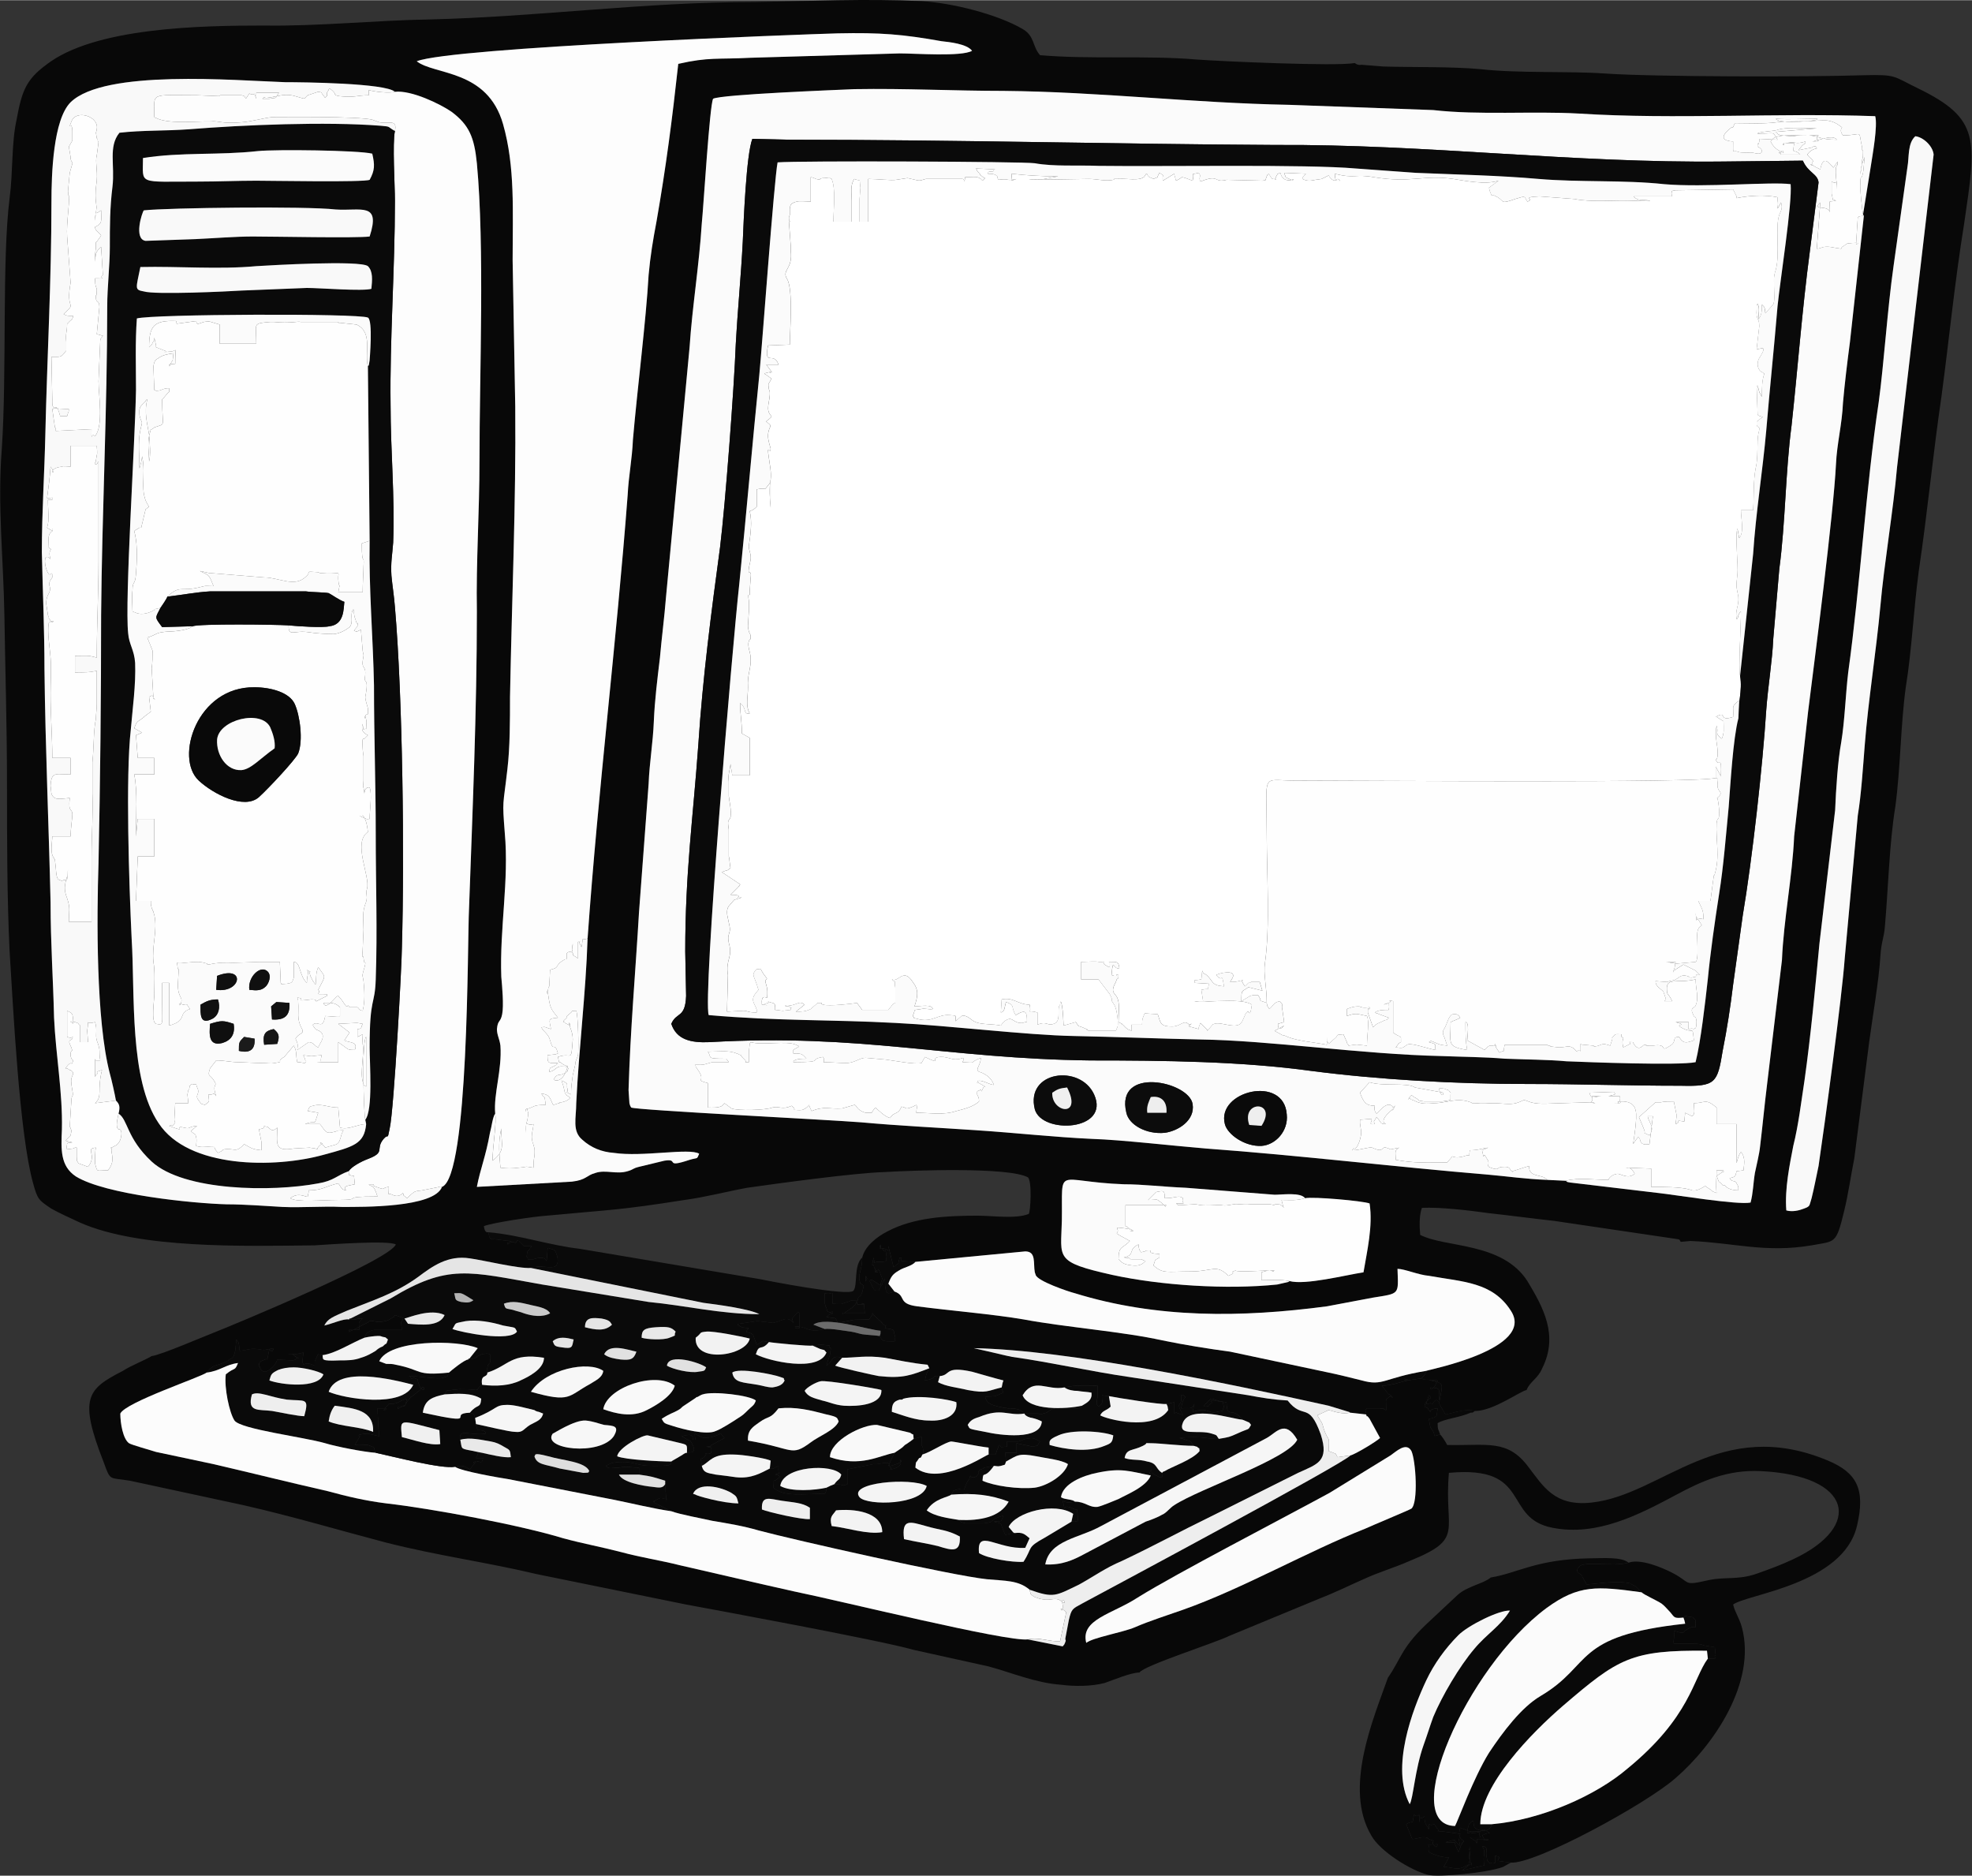 <?xml version="1.0" encoding="UTF-8"?>
<!DOCTYPE svg PUBLIC "-//W3C//DTD SVG 1.1//EN" "http://www.w3.org/Graphics/SVG/1.1/DTD/svg11.dtd">
<!-- Creator: CorelDRAW X6 -->
<svg xmlns="http://www.w3.org/2000/svg" xml:space="preserve" width="89.886mm" height="85.495mm" version="1.1" style="shape-rendering:geometricPrecision; text-rendering:geometricPrecision; image-rendering:optimizeQuality; fill-rule:evenodd; clip-rule:evenodd"
viewBox="0 0 2262 2151"
 xmlns:xlink="http://www.w3.org/1999/xlink">
 <rect x="0" y="0" width="2262" height="2151" fill="#333333" stroke="none"/>
 <defs>
  <style type="text/css">
   <![CDATA[
    .fil1 {fill:#080808}
    .fil6 {fill:#090909}
    .fil5 {fill:#0A0A0A}
    .fil12 {fill:#0C0C0C}
    .fil21 {fill:#0F0F0F}
    .fil26 {fill:#101010}
    .fil27 {fill:#111111}
    .fil29 {fill:#161616}
    .fil28 {fill:#1B1B1B}
    .fil22 {fill:#6B6B6B}
    .fil30 {fill:#B3B3B3}
    .fil24 {fill:#CACACA}
    .fil20 {fill:#DEDEDE}
    .fil23 {fill:#E1E1E1}
    .fil11 {fill:#E5E5E5}
    .fil25 {fill:#E8E8E8}
    .fil19 {fill:#E9E9E9}
    .fil9 {fill:#EEEEEE}
    .fil18 {fill:#F0F0F0}
    .fil16 {fill:#F2F2F2}
    .fil17 {fill:#F3F3F3}
    .fil13 {fill:#F4F4F4}
    .fil15 {fill:whitesmoke}
    .fil10 {fill:#F6F6F6}
    .fil14 {fill:#F7F7F7}
    .fil8 {fill:#F9F9F9}
    .fil2 {fill:#FBFBFB}
    .fil7 {fill:#FCFCFC}
    .fil3 {fill:#FDFDFD}
    .fil4 {fill:#FEFEFE}
    .fil0 {fill:white}
   ]]>
  </style>
 </defs>
 <g id="Layer_x0020_1">
  <g id="_866242992">
   <path class="fil0" d="M1453 1150c0,-19 -4,-33 -2,-46 6,-42 2,-103 2,-148 0,-72 -7,-61 32,-61 87,0 465,3 483,-3l0 -13 6 11c1,-26 -2,-9 -6,-19 1,0 4,-2 1,-20 -1,-6 -1,-14 0,-19 3,9 -3,8 6,15 3,-7 2,-10 2,-20l-8 -5c0,0 0,0 -1,0 14,-8 2,6 20,0 1,-13 -3,-11 7,-19l-1 21c-1,-16 5,-32 2,-49 -2,-8 1,-58 1,-74 -5,5 -2,7 -5,9 -2,-11 3,-15 2,-26 -2,-11 -3,-10 -1,-26 1,-9 -3,-46 0,-52l2 11c6,-7 2,-22 2,-32l14 0c1,-16 0,-34 3,-49 3,-11 1,-30 3,-39 3,-11 -1,-5 -2,-10 0,-7 0,-2 3,-6l4 -3c-6,-2 -6,-1 -6,-6l-1 -29c1,-1 1,-1 1,-2 0,1 0,2 0,2 0,1 1,2 1,2 0,1 1,4 1,4 0,1 1,2 1,2l2 4c0,-9 0,-20 3,-27 -1,0 -1,0 -2,-1l-2 -1c-5,-4 -5,-12 -1,-17 9,-15 0,-8 -4,-9l3 -26c0,-11 -4,-6 -3,-20 0,-6 0,-3 1,-6 3,5 1,12 1,18 4,-5 4,-10 4,-17 4,4 3,3 4,10l9 -10c2,-4 1,-13 1,-19 0,-9 -1,-12 2,-21 5,-19 -1,-49 4,-63 2,-5 4,-7 2,-14l-4 7c-1,-9 0,-5 0,-13 -15,-3 -32,-2 -47,1 0,-1 0,-2 0,-2l-4 -8 -66 1c-7,1 -3,1 -4,5 0,0 0,2 0,2 0,-1 0,0 0,0l-44 0c5,6 10,3 19,5 -5,1 -13,0 -19,0 -20,-1 -49,2 -68,-2l-40 -3c-22,1 -5,3 -14,6 -4,-6 -1,-7 -14,-3 -17,6 -12,3 -20,-2l-4 -2c0,0 -3,0 -3,0 -2,-5 -2,-4 -3,-9l11 -8c-15,5 -39,0 -52,-2 -34,-5 -48,5 -91,-2 -22,-4 -22,2 -45,-4 2,16 1,1 6,8 -8,0 -9,0 -13,-6l-8 4c0,0 -6,1 -7,1 -5,1 -9,2 -15,-1 0,-3 2,-3 4,-6l-25 -1c3,7 0,4 6,7 6,3 4,0 5,0 -5,3 -13,2 -15,-6 0,-1 0,-1 -1,-1 -5,3 -1,-1 -4,4 -3,6 0,3 0,3 -7,1 -5,-2 -9,-6 0,0 0,1 -1,1 -4,8 0,6 -6,7l-41 -1c-15,4 -8,-7 -30,2 -3,-6 2,-5 -2,-10 -11,3 -4,-2 -7,9l-8 -3c-7,-2 -2,-1 -11,3l-2 -7c0,-1 0,-1 0,-1l-13 8c-2,-8 4,-4 -4,-9 -5,8 2,3 -7,7 -3,-2 -5,-1 -7,-5 0,-1 -1,-1 -1,-1 0,0 -1,1 -1,1 0,0 0,1 -1,1 0,0 0,1 0,1 -5,6 -23,2 -29,3 0,0 -1,-1 -1,0 -1,0 -2,0 -2,0l-3 0c0,1 -1,1 -1,1 -9,2 -18,-1 -28,-1l-64 1c-6,0 1,0 -5,0 6,-1 12,0 18,-1l16 -3c-20,0 -36,-1 -54,-3 2,6 -4,10 6,6 -13,3 -7,-1 -21,1 0,-1 -1,-2 -1,-3 0,0 0,-1 0,-1 -2,-2 -4,-3 -11,-3 1,-5 5,0 7,-4 0,-1 1,-1 2,-1l-23 -1c1,0 2,2 2,3l2 2c0,0 0,1 1,1 0,0 0,1 0,1 1,1 5,4 6,4l-3 3c-5,-6 -9,-4 -20,-4 -1,9 0,2 -3,2l-42 0c-10,3 -6,2 -21,-1l-13 2c-5,1 -22,-1 -32,-1l0 49 -10 0c0,-9 0,-17 0,-26 0,-2 1,-12 1,-13 -2,-14 2,-6 -7,-10 -5,7 -3,16 -3,25 0,8 0,16 0,24l-21 0c0,-15 3,-37 -2,-49 -5,-2 1,-2 -8,-1 -9,0 -2,3 -10,1 0,0 -4,-2 -6,-2l0 28c-4,0 -13,-1 -16,0 -9,2 -8,6 -8,14 0,0 0,1 0,1 0,1 -1,2 -1,3l0 2c0,3 3,2 0,3l2 27c0,1 0,6 0,6 3,22 -11,22 -4,33 7,12 3,60 3,75l-25 1c-5,25 7,6 12,22l-14 0 6 8c-8,4 8,-2 -4,1l-4 1c0,1 1,1 1,1l7 5c-4,8 -4,4 -3,12l1 3c1,10 -6,21 2,28 -1,3 -3,3 -6,6 0,1 1,1 1,1 0,0 1,1 1,1 6,4 0,4 0,15 0,5 3,14 3,14 0,9 -5,-8 -2,11 1,8 3,16 2,25 -2,10 -1,21 0,32l0 -30c-1,1 -1,2 -1,2 -9,11 -1,4 -15,7l0 20c-3,3 -5,4 -8,5 3,12 1,26 -1,40 0,6 3,9 2,16 -6,25 2,6 0,21l-1 15c1,10 -3,-3 -1,11l0 12c0,0 -1,16 -1,17 1,10 3,7 3,12 0,5 0,1 -2,5 -2,6 2,13 2,19 1,12 -4,19 -3,34 0,12 -3,21 2,30 -7,1 -4,-3 -8,-9l-3 -3c0,14 2,20 2,35l9 5 0 43 -20 0 -2 -13c-1,9 -3,11 -2,20 0,11 0,-4 0,7l0 10c1,8 3,15 2,24 -2,5 -4,2 -2,14l0 14c0,1 0,2 0,2l0 15c1,3 1,10 2,13 -6,5 0,1 -10,5l21 14c0,1 -1,1 -1,2 0,0 -1,0 -1,1l-9 9c19,0 1,5 13,3 -2,1 -7,2 -9,3l-6 7c-3,4 -2,10 -1,14 1,6 3,11 2,15 -2,7 -2,7 -1,13 5,17 -4,19 -1,37l-1 40c0,-1 0,1 0,2 3,0 16,-1 19,-1 5,0 4,2 15,2 0,-6 0,-2 -1,-6 -3,-6 -5,-9 -1,-15l4 -5c-5,-18 -9,-16 -2,-24 8,2 2,-3 8,6 7,9 2,3 2,9 1,4 3,7 2,18 -2,0 -7,-4 -6,8 15,1 -5,1 7,-2 3,-1 -5,-3 5,0 5,1 2,5 3,8 3,0 7,1 9,1l9 -1c0,-6 3,1 -2,-4l-4 0c0,-4 -2,1 5,-1 9,-1 11,-6 17,-1l-10 8c7,0 11,0 17,-3l8 -7c9,0 1,0 6,2 7,2 34,-1 39,-2l6 8 30 0 4 -5c1,-2 2,-2 4,-3 0,-4 0,-14 0,-17 -2,-13 2,-4 -4,-10 8,4 13,-14 24,3 7,9 6,16 2,28 6,0 20,-3 21,3 -4,1 -9,-1 -13,0 -11,2 -6,-1 -10,8 4,4 -3,1 8,4 15,3 21,-6 34,-5 9,1 7,-1 7,7l7 -6c6,-2 11,5 16,7 7,3 20,2 29,4l3 -4c11,-9 10,2 22,1l3 -1c1,0 1,0 2,0 0,-12 -1,-15 -13,-8 -6,-10 0,-11 -11,-15 -2,6 -1,11 -6,12l1 -15c13,-3 19,6 32,6 3,13 -5,5 9,9l0 14c12,-5 11,3 21,-2 6,-5 1,-17 5,-21 0,-7 3,-5 4,24l14 -4c5,7 1,3 10,7 12,5 -5,-2 5,3l31 0 2 -5c1,-5 -1,-21 -4,-25 -8,-12 2,2 -5,-12l-13 -17 -20 0 0 -20c6,0 16,-1 21,0 10,0 2,-1 6,3l5 3c0,0 1,-1 1,-1l0 -4c0,-2 -1,0 -1,-1 9,0 11,-1 12,7 -7,3 -7,-14 -9,8l3 1c0,0 2,0 2,0 2,0 -2,-2 3,-1 0,5 0,3 -2,5 0,1 -1,2 -1,3 -7,12 -1,13 1,17 4,7 2,18 2,29l4 2c0,0 0,1 1,1 4,4 4,5 10,7 0,-1 0,-2 0,-2l0 -5 12 0c0,-7 1,-8 3,-13l15 1c3,8 2,14 15,14 11,1 15,-9 21,-2 6,-3 0,1 0,1 0,0 0,0 0,1l11 3c0,-1 0,-2 0,-2l2 -5 7 7c0,0 1,1 1,2l5 -6c2,-2 0,-1 3,-2 8,-3 27,8 32,-3l4 -9c5,-7 4,9 7,-10 -9,-6 -31,-4 -42,-4 -7,0 -17,2 -24,0l10 0 -2 -13c14,-3 5,4 9,-7l-17 -1c1,-5 -2,-2 8,-4l1 -10c2,5 1,2 5,5 8,7 5,12 20,13 -3,-18 -1,-3 -9,-13 3,-2 23,-7 19,3l-3 5c9,0 8,-1 15,-2 -1,0 -4,-2 2,7l4 -4c0,0 1,0 1,0 1,0 1,0 2,-1 2,0 8,0 10,0l3 10 -16 -4c-8,6 -8,2 -8,16l10 -6c4,-1 3,-1 9,-1 7,10 -3,4 10,9z"/>
   <path class="fil1" d="M1246 1884c-7,-27 30,-33 59,-52 45,-28 165,-90 220,-120l70 -43c6,-4 18,-16 24,-5 5,11 8,59 0,66 -1,1 -49,21 -53,23 -66,26 -141,69 -209,93 -17,6 -39,13 -55,20 -14,6 -49,12 -56,18zm233 -415c0,1 -1,0 -1,1l-13 3c-58,6 -134,1 -189,-11 -67,-15 -59,-19 -58,-62 1,-65 -9,-45 71,-42 22,0 46,3 71,4l102 8c9,0 30,-3 35,4 9,-2 66,3 74,6 4,26 -3,55 -7,79 -20,3 -67,15 -85,10zm-972 -108c-9,24 -91,23 -115,23 -22,-1 -46,1 -68,0 -19,-1 -43,-3 -64,-3 -38,-1 -139,-11 -173,-32 -18,-12 -17,-31 -16,-54 1,-42 -7,-85 -9,-128 -1,-44 -4,-86 -4,-132 -2,-88 -6,-178 -7,-268 0,-44 -2,-89 -3,-134 0,-47 3,-89 4,-135 2,-88 7,-176 7,-266 0,-33 2,-95 22,-115 39,-38 188,-25 246,-23 20,0 115,1 126,11 19,-2 52,14 65,23 20,15 26,29 29,59 9,96 3,241 3,341 0,59 -4,116 -3,173 0,115 -5,229 -9,341 -2,38 0,307 -31,319zm1542 27c-2,-25 4,-53 8,-74 6,-24 9,-50 13,-76 7,-50 12,-103 17,-156l18 -153c1,-24 3,-56 7,-78 4,-24 5,-55 8,-80 14,-101 20,-210 35,-310 6,-44 10,-107 17,-156l16 -114c2,-11 0,-27 9,-35 9,1 20,11 21,21l-42 359c-4,47 -15,112 -19,158 -5,54 -14,109 -18,160 -2,25 -4,57 -8,81l-15 164c-3,43 -23,191 -30,238 -3,14 -5,25 -8,37 -3,9 -1,9 -9,12 -5,2 -13,4 -20,2zm88 -1142l1 1 -16 145c-3,23 -6,47 -8,70 -1,24 -7,47 -8,70 -3,59 -24,220 -32,284l-16 143c-2,46 -12,95 -14,142l-17 142c-3,24 -5,46 -8,71 -1,10 -4,21 -6,31 -2,12 -2,23 -5,34 -15,3 -87,-9 -106,-11l-101 -12c-5,-1 -2,0 -5,-2l-21 -1c-26,-1 -45,-4 -68,-6 -108,-9 -215,-22 -324,-30 -37,-3 -97,-10 -130,-11 -44,-2 -88,-7 -134,-10 -44,-3 -87,-5 -131,-9 -37,-3 -259,-14 -264,-17 -1,-2 -1,-1 -2,-5l-1 -15c2,-69 8,-136 12,-204l11 -147c1,-25 5,-47 6,-72 1,-24 4,-48 7,-73 2,-23 5,-45 7,-70l27 -286c3,-46 11,-94 14,-142 2,-19 9,-136 13,-143 10,-5 140,-10 162,-11 59,-1 114,2 171,2 110,1 218,14 328,16l165 6c53,6 114,1 167,4 110,7 228,-1 340,3 3,11 -3,44 -5,57l-9 56zm-1463 830c-2,63 -10,126 -13,189 0,17 -5,32 7,42 10,9 22,14 36,15 33,5 87,-6 98,1 -3,7 -1,4 -11,7 -30,10 -11,-2 -29,1l-29 7c-8,2 -6,3 -13,5 -13,4 -25,-2 -37,2 -11,3 -10,8 -27,10l-109 6c4,-21 10,-34 15,-62 2,-7 3,-18 6,-22 -2,-23 8,-50 6,-78 -1,-8 -4,-12 -4,-19 1,-11 4,-7 6,-17 2,-10 0,-32 -1,-43 -2,-56 9,-110 4,-165 -3,-39 -2,-29 3,-73 3,-25 3,-56 3,-83 2,-109 7,-222 6,-333 -1,-56 -2,-111 -3,-168 0,-56 3,-107 -11,-156 -18,-63 -79,-56 -99,-72 41,-16 445,-31 483,-32 49,-1 74,1 119,9 9,1 29,3 35,11 -12,7 -65,3 -83,3l-171 5c-38,2 -48,-1 -83,7 -7,64 -14,118 -25,181 -4,21 -7,39 -9,61 -3,53 -13,131 -18,189 -1,23 -5,42 -6,63 -13,171 -34,339 -46,509zm-500 479c-4,3 -26,12 -33,17 -41,21 -51,31 -22,105 8,22 6,17 30,21l130 28c57,13 107,28 164,43 59,15 118,23 172,36l172 35c27,5 223,41 261,52l86 19c26,7 54,19 83,21 15,2 35,2 50,-2 9,-3 30,-12 40,-12 5,-8 87,-34 103,-42l104 -43c18,-7 34,-15 50,-22 17,-8 35,-13 53,-21 64,-26 39,-33 45,-101 96,-9 61,52 119,63 51,10 99,-15 142,-38 28,-15 58,-29 97,-27 104,5 118,63 37,101 -15,7 -26,11 -43,17 -21,7 -35,3 -54,7 -31,7 -19,3 -43,-9 -10,-5 -35,-16 -49,-11 -18,5 -48,-2 -56,4 0,1 -1,1 -1,1 -5,6 1,7 4,10 0,1 0,1 0,1l5 9c14,-1 36,-5 51,-1 0,1 5,3 5,3l5 5c1,1 1,2 2,2 3,3 17,9 23,13 4,3 7,7 10,10 5,6 4,7 15,6 3,-1 -1,-3 6,-1 7,1 4,0 8,4 -1,17 3,1 -12,12 -2,1 0,3 -6,2 -1,0 -7,-2 -7,-2 1,11 -1,10 0,15 8,0 16,0 23,0 7,0 9,1 12,2l12 2 1 9c-4,4 6,4 -9,4 -17,23 -20,67 -92,126 -36,31 -99,59 -156,64 0,2 -2,9 -13,7 -8,-2 -7,-4 -8,-10 0,0 0,-1 0,-1l-2 1c-1,1 -3,3 -3,3 -5,17 1,7 3,10 18,0 7,-9 21,0 -7,1 -4,1 -9,3 6,7 -2,6 7,5 0,0 0,-1 0,-1l-13 0 0 5c-2,-4 -1,-2 -5,-5l-3 -2c21,0 7,1 12,-7 -4,0 -9,1 -13,0l-10 -4c-2,7 -2,12 4,15 0,0 0,0 0,1 -1,0 -1,1 -1,1 0,0 -1,0 -1,1 0,0 0,1 0,1 -1,0 -1,1 -1,1l-3 8 -4 -9c0,0 0,-1 0,-2l-11 0c1,0 2,-2 2,-1l8 -2c0,0 1,0 1,1l6 6c-2,-10 -2,-4 0,-14l-22 -3c0,0 -1,0 -2,0 -5,-1 1,2 -2,-3 -1,0 -1,-1 -1,-1 -1,-1 -1,-2 -2,-2 0,-1 0,-2 -1,-2 -8,3 -5,-5 -6,6 -3,-6 -5,-6 -5,-15 -8,6 -4,-3 -6,7 0,-17 1,-3 -6,-9 -3,14 1,5 -9,11l7 17c6,0 12,-4 18,-1 0,0 -1,1 7,3 0,0 -1,0 -1,0 0,2 -1,2 0,4 2,3 4,5 5,0 -18,1 -7,-2 -10,9 6,3 14,6 23,6l-6 11c9,0 15,4 23,0 8,-4 4,0 7,-8 1,-4 0,-6 0,-9 -1,-11 -1,5 0,-7 0,11 -3,13 2,20 -2,6 3,-3 -3,2l-8 6 26 -6c-1,-1 -1,-4 -1,-5 -1,-7 3,-10 -2,-17 8,1 4,5 5,11 2,9 -1,3 4,9 7,-4 6,6 6,-9 8,2 4,2 3,6l15 2c28,2 155,-67 189,-97 44,-38 93,-110 76,-173 -3,-11 -8,-17 -10,-26 16,-12 126,-23 142,-90 10,-42 0,-61 -33,-75 -124,-52 -190,39 -271,48 -43,5 -56,-19 -73,-41 -24,-32 -47,-24 -93,-25 -2,-4 -6,-10 -8,-12 -11,3 -4,2 -9,-5 -3,-3 -3,-7 -4,-13 1,0 7,-1 9,-4l1 -8c-7,1 -7,1 -9,4l1 0c-6,-5 1,-2 -7,-6 1,-10 12,-9 5,-13 -6,18 -1,6 4,10 7,-12 7,6 8,-10 0,-8 0,-8 -10,-9 0,0 -1,6 5,-2l2 -4c1,0 1,-1 1,-2l-13 -1c0,0 -1,0 -1,0l-5 -1c-5,0 -12,2 -19,2 3,-3 -4,-3 3,-1 0,0 1,0 1,1 -10,2 -19,6 -30,6l8 10c0,0 1,0 1,0 8,6 -1,3 2,1 -8,7 -6,1 -6,17 -7,-2 3,-1 -8,-2 -5,0 -9,0 -14,0 -3,4 -2,-2 -1,7 2,6 -1,-2 4,5l12 22c-4,4 -29,19 -34,20 -7,9 -282,156 -308,170 -11,6 -12,6 -15,19l-4 21c0,3 1,1 0,4 -2,5 -1,2 -3,5l-40 -8c-24,3 -214,-44 -268,-55 -45,-10 -87,-20 -131,-30 -24,-6 -45,-9 -67,-15 -23,-6 -45,-10 -67,-16 -49,-15 -150,-34 -203,-40 -24,-3 -45,-8 -67,-14 -44,-10 -88,-21 -131,-31l-66 -14c-6,-2 -28,-8 -31,-10 -7,-5 -10,-23 -10,-34 6,-13 93,-42 99,-47 9,-11 9,-6 23,-13l2 -1c0,-1 1,-1 1,-1 4,-2 5,-2 7,-11 0,0 1,-11 1,-12 4,3 3,8 4,13 10,-1 11,-3 20,-2 5,0 3,1 8,1l11 -2c-2,6 -3,3 -5,1l-2 10c-1,5 1,0 -3,2 -7,3 -4,1 -7,5 3,10 -3,-5 1,3 0,2 2,6 6,6 6,-1 13,-9 14,-14l18 1c0,0 3,-1 3,-1 2,-5 8,2 -1,-4 -4,-3 -1,-2 -8,-2 8,-1 6,1 18,-2l-1 9c0,1 0,2 0,2 0,1 1,2 1,3 4,-3 8,-1 13,1l0 -3c0,-1 0,-1 0,-2l2 -4c0,-1 0,-1 1,-2 0,-1 0,-1 1,-2l5 1c15,-2 33,-14 48,-20 2,-4 2,-7 11,-9l32 0c0,0 -1,-8 -1,-9 0,0 1,-1 1,-1 0,-1 1,-1 1,-2l2 -1 -11 -4c0,1 -1,1 -1,2l-7 4c-2,1 -9,2 -10,2 -4,0 -11,-3 -12,0l-20 10c-6,1 0,3 -3,-1l12 0c0,-10 -2,-7 4,-13 -10,0 -7,2 -16,1 -6,-1 -19,5 -28,7 4,-8 10,-10 26,-17 30,-12 56,-20 82,-39 16,-12 34,-25 59,-21 15,2 56,12 70,11 10,-3 14,-1 22,-1 1,0 1,0 2,0 6,0 8,-5 6,-13 -3,-9 -3,-6 -10,-9 -1,1 -1,1 -1,3l-1 12c-2,-5 -9,-4 -15,-2 -11,0 -4,1 -8,-3l1 -6c0,0 0,0 1,-1 0,0 1,-1 1,-1 1,-1 1,-1 1,-2 1,0 1,-1 2,-2 -2,0 -8,0 -9,0l-6 -6c-1,0 -2,-1 -2,0 -3,6 -2,-3 -11,4 0,-4 2,-3 5,-4 -10,0 -13,-2 -24,-2 -3,-4 -1,-2 -3,-8 -1,0 -4,1 -5,-7 10,-4 57,-11 72,-12 74,-7 82,-6 158,-18 23,-3 50,-10 72,-14 35,-5 123,-17 157,-18 33,-2 143,-6 165,6 5,4 3,40 1,42 -15,6 -41,2 -59,2 -35,0 -73,2 -103,18 -12,6 -26,17 -29,30 0,16 -6,19 -2,30 3,0 6,9 6,-9 7,13 1,3 8,5l9 6c0,-3 2,-7 2,-8l-4 -10c-10,3 6,2 -4,3l0 -4c0,0 -1,-1 -1,-1 -2,-9 -4,4 -1,-12 2,9 -1,5 5,5 15,0 7,-2 10,-5 -2,-15 0,-2 -5,-10 -1,-2 -5,2 -2,-5 1,8 -2,3 5,5 6,2 3,3 4,-3l6 24c8,-7 4,-1 7,-11 3,1 2,-2 2,4l16 1 126 -12c13,0 9,14 11,24l1 3c2,7 37,19 45,21 94,29 191,28 289,15l53 -10c31,-5 29,-3 28,-33 8,0 24,7 36,8 39,7 73,7 94,40 29,44 -96,68 -97,69l-2 5c0,0 -3,3 -4,4 3,0 5,1 6,1 0,0 1,0 2,0 16,5 18,1 14,20l-1 6c0,0 0,1 0,2l7 12c11,-2 22,-7 34,-4 21,0 52,-23 59,-24 4,-10 13,-13 18,-25 19,-38 1,-70 -17,-100 -29,-45 -94,-38 -123,-53 -1,-11 -1,-23 2,-31 21,-1 55,3 76,6 27,3 49,6 76,9l142 21c3,1 1,1 3,3l11 -1c50,2 86,14 139,5 27,-5 28,-1 37,-38 5,-20 8,-42 12,-62l17 -133c4,-30 11,-69 13,-100 1,-15 4,-20 5,-32 4,-45 5,-95 12,-138 6,-44 6,-93 12,-137 7,-43 9,-90 15,-134 10,-67 16,-132 26,-200 9,-67 15,-130 26,-198 14,-96 19,-120 -53,-155 -29,-14 -24,-16 -63,-15 -60,2 -239,2 -296,-2 -44,-3 -98,0 -143,-5 -33,-3 -77,-2 -111,-3l-25 -2c-2,0 -4,1 -8,-2 -21,4 -154,-2 -181,-4 -57,-5 -122,0 -180,-5 -9,-10 -6,-22 -20,-30 -29,-17 -81,-30 -116,-32 -66,-3 -125,0 -192,1 -126,0 -247,17 -372,20 -62,1 -129,8 -190,7 -72,0 -195,2 -250,45 -23,17 -28,30 -34,63 -6,27 -4,60 -8,90 -9,72 -3,200 -9,288 -5,64 2,127 3,190 1,64 3,129 3,194 0,61 0,130 3,192 4,62 11,209 27,266 5,18 6,19 21,29 9,5 22,11 33,16 68,30 187,27 269,26 16,-1 85,-6 93,-1 -7,18 -188,93 -206,100 -13,5 -64,27 -74,28z"/>
   <path class="fil2" d="M1405 1289c-10,-38 68,-57 71,-11 2,19 -13,35 -29,36 -19,1 -39,-13 -42,-25zm-113 -13c-13,-54 72,-36 76,-10 3,19 -17,31 -32,33 -21,2 -41,-9 -44,-23zm-105 -4c-11,-44 52,-52 68,-17 19,42 -60,46 -68,17zm-326 -77c13,4 41,-2 52,3 6,3 4,1 -3,6l0 4c9,0 10,0 15,6 -4,0 -15,0 -15,4 38,0 16,-3 34,-6 0,1 1,1 1,2l0 3c0,0 0,1 -1,1 9,0 19,1 28,1 10,-1 14,-6 21,-6l23 2c8,1 34,6 41,4l4 -7c23,11 1,-1 21,0 9,1 12,5 23,1 0,0 0,1 0,1 0,1 0,2 0,2l-1 2c18,1 6,1 21,-5 0,9 -7,13 -2,16 0,0 13,3 17,15 -5,0 -15,-7 -19,-4 1,5 -2,-1 2,2l7 4c-1,1 -2,0 -2,1 -4,9 -1,1 -4,3 -5,3 0,-2 -4,3 2,5 3,5 3,10 -6,6 -18,9 -26,11 -15,5 -29,2 -46,2 1,-11 2,-5 0,-9l-4 2c-10,4 -6,1 -13,0 -4,10 -8,5 -13,13 -7,-2 -12,-8 -17,-12l-3 4c0,1 -1,1 -1,2 -3,0 -4,0 -7,0 -11,-3 -10,-9 -13,-9l-14 4c-15,1 -20,-3 -35,3 -6,-11 1,-7 -9,-2 0,0 -1,1 -5,1 -14,-1 0,2 -9,-5 -11,5 -14,0 -22,2 -7,3 -40,4 -47,1l-8 -6c0,1 -1,1 -1,1 -2,5 -14,4 -18,4l0 -28c-15,-4 -3,-2 -10,-13l-4 -6c0,-1 0,-2 -1,-2 14,0 8,0 20,-3l19 0c-2,-3 0,0 -3,-4 -24,0 -16,-1 -21,-8 11,0 24,-2 33,2 1,0 4,2 5,2 0,1 1,1 1,2l4 4c2,3 -4,2 4,2 0,-4 0,-8 0,-12l1 -9c0,-1 1,-1 1,-2zm891 48c-83,0 -171,-5 -248,-15 -80,-11 -169,-12 -253,-12 -166,-2 -262,-31 -437,-21 -22,1 -38,-3 -44,-21 6,-14 16,-6 17,-32l-1 -51c0,-91 9,-153 15,-237 5,-77 15,-153 25,-227 6,-49 16,-181 18,-233 2,-37 6,-78 8,-117 1,-24 4,-100 11,-118l43 1c183,0 372,5 556,6 175,-1 341,21 515,19l91 -1c6,14 17,15 18,25l-10 79c-9,68 -14,136 -21,200 -7,53 -7,112 -14,164l-7 81c-1,24 -6,54 -8,81 -4,63 -16,171 -27,236l-11 79c-3,25 -7,51 -12,76 -6,37 -8,41 -48,40 -60,0 -117,-2 -176,-2zm23 110l-4 -3c-8,-3 -17,-2 -17,-12 0,0 0,-1 0,-1l-19 6c0,0 0,1 0,1 -4,-3 -2,-6 -9,-6 -11,0 -5,4 -13,2 -10,-3 -4,-3 -6,-9l-3 -5c-3,-6 -1,8 -4,-7l7 -3c0,0 0,0 0,0 -8,1 -11,3 -21,3 -2,11 3,3 -7,7 -4,1 -9,2 -13,0l-6 7c-24,0 -37,1 -59,-3 0,-8 -2,-11 4,-14l-10 2c-14,-7 -4,6 -21,-2 -4,-1 -14,3 -23,3 1,-1 2,-3 2,-2 3,3 10,-14 8,-22l-1 -7c0,0 0,-1 0,-2 0,0 0,-1 0,-2l13 -1c2,3 -5,7 4,6 0,0 -1,-2 -1,-3l3 -5c6,6 3,8 11,8 0,0 -9,-2 4,-14 12,-11 -2,4 4,-3 1,-1 0,2 1,-2 0,-1 5,-5 -1,0 -4,-7 -11,-1 -14,2 0,0 -1,1 -1,1l-4 4c-2,-2 -3,-5 -2,-9 -10,0 -13,-4 -17,-15l11 -12c15,5 44,0 52,6l33 6c-1,0 0,6 -4,0l-1 -3c0,0 0,-1 0,-2 2,0 6,0 7,1 6,2 2,0 6,4 -1,10 3,8 -10,10 -1,0 -19,0 -20,0 -9,-1 -5,-1 -10,-4 -5,-2 -4,-5 -7,-1 -3,5 -2,3 0,1 3,3 0,1 5,3 7,4 15,4 23,3 14,0 26,-7 42,-1 3,1 -2,1 7,1 6,1 14,0 19,0 9,0 18,2 26,0 13,-4 5,-5 17,-1 10,3 25,1 36,1l32 -1c0,0 3,1 6,1 -10,-3 -1,1 -4,-8l11 0c-8,0 -11,5 -14,-4l29 -1c-1,3 5,2 -7,5l13 0c-2,8 6,8 -6,8 11,0 -4,-2 10,-2 18,1 15,16 14,29 -3,27 -5,21 3,12 1,0 1,1 2,2 1,6 4,7 11,6l4 -32 -6 0c1,5 2,5 3,8 3,6 2,9 -1,14 -11,-6 -2,2 -7,-9l-5 -12 19 -17c3,0 2,0 6,0 4,-1 10,-1 15,-1l3 15c0,1 0,1 0,2 0,0 0,1 0,1l-1 8c8,-3 -3,-5 10,-3l1 -10 8 4c4,-3 2,-8 2,-15 13,0 13,-6 26,5l0 19 23 0c0,68 -2,40 5,32 6,7 3,16 3,21l-8 1c-2,6 0,6 -8,8 2,5 7,2 8,6 2,4 2,2 2,8 -5,0 -10,-1 -14,-4l-2 -2c-1,0 -1,0 -2,0 -6,-7 -3,0 -7,-11 1,0 6,-3 6,-4 3,-1 2,2 2,-2l-8 0c0,10 -1,16 0,26 -6,-2 -6,-3 -7,-4 0,0 -5,-3 -6,-4 -5,3 -10,6 -15,5l-3 -1c-10,-3 -31,-3 -44,-3l0 -21 -29 -1c4,-1 8,2 10,7 -7,6 -14,1 -19,0 -4,0 -10,3 -11,7 -16,0 -34,-3 -49,1 3,2 0,1 5,2l101 12c19,2 91,14 106,11 3,-11 3,-22 5,-34 2,-10 5,-21 6,-31 3,-25 5,-47 8,-71l17 -142c2,-47 12,-96 14,-142l16 -143c8,-64 29,-225 32,-284 1,-23 7,-46 8,-70 2,-23 5,-47 8,-70l16 -145c-2,1 -5,0 -7,2l-2 31c0,0 9,-3 -10,-1l-6 4c0,0 -1,1 -1,2 -9,-1 -13,-3 -20,-2 -1,0 -5,2 -8,2l4 -53c-10,10 8,2 11,11 0,-16 -3,-11 7,-13 -6,-4 -2,4 -5,-8 0,-4 0,-10 0,-14 8,5 6,-8 6,9 0,-11 -2,-16 -1,-25 1,-4 2,-1 2,-7l-5 7c-6,-7 -12,-14 -15,2l-6 -3c-11,-8 -1,3 -3,-4 0,-5 3,1 -1,-5 -1,-1 -2,-1 -5,-5 3,-4 6,-6 11,-7 -1,-5 -6,-1 -6,-1l-15 3 4 -5c4,-4 4,-1 4,-5 -9,3 -12,1 -16,1l-8 1c-5,1 1,4 -1,0l12 0c-2,15 -1,5 7,13l-22 0c-3,-7 -3,2 0,-3 2,-3 2,-1 3,1 -8,-3 -12,-7 -15,-13 3,-4 4,-5 10,-6 3,-1 12,-1 15,-1 10,0 20,0 30,0 -7,9 9,6 -8,7 6,0 24,-9 29,-2 -19,0 -20,-4 -32,-5 -6,0 -13,0 -19,1l-13 -1c-6,-2 -2,-1 -6,-4l47 -4c-13,0 -36,-2 -46,2 -3,1 -22,2 -22,4 23,0 16,-3 23,7l-21 -1c0,0 0,-7 0,1l0 2c-2,9 -2,-4 -2,6 1,0 6,3 5,6 -2,3 -5,2 -10,1 -3,0 -15,0 -17,-1 -7,-3 -6,5 -6,-12 -18,-1 -10,-10 -2,-16 3,-2 0,4 4,-5 16,0 33,1 48,-1 11,-2 29,0 41,-2 6,-1 3,0 6,-2 -17,0 -32,1 -48,0 5,7 48,1 59,2 7,1 12,4 17,8 -1,1 -3,4 1,9 24,0 17,-8 22,14l0 3c1,0 1,1 1,1 0,1 0,1 0,2 0,2 0,6 -1,8 0,3 0,6 -1,8 0,4 -1,4 -1,9 1,-6 1,-12 5,-20 -1,5 -1,13 -2,18 -2,10 -3,0 -3,13 -1,2 2,30 3,35l9 -56c2,-13 8,-46 5,-57 -112,-4 -230,4 -340,-3 -53,-3 -114,2 -167,-4l-165 -6c-110,-2 -218,-15 -328,-16 -57,0 -112,-3 -171,-2 -22,1 -152,6 -162,11 -4,7 -11,124 -13,143 -3,48 -11,96 -14,142l-27 286c-2,25 -5,47 -7,70 -3,25 -6,49 -7,73 -1,25 -5,47 -6,72l-11 147c-4,68 -10,135 -12,204l1 15c1,4 1,3 2,5 5,3 227,14 264,17 44,4 87,6 131,9 46,3 90,8 134,10 33,1 93,8 130,11 109,8 216,21 324,30 23,2 42,5 68,6z"/>
   <path class="fil3" d="M568 1277c2,9 -3,38 -3,54 15,-12 10,-17 10,-37 -4,18 -2,30 -1,45 7,1 14,1 21,0 13,-1 4,-2 17,0 0,-5 0,-8 1,-13 1,-11 -1,-11 -1,-13 -4,-10 -1,-14 0,-24 -10,3 -8,-8 -9,10 0,-7 0,-9 2,-15l1 -7c-3,-15 -3,5 -3,-5 12,-3 7,-5 23,-5 -2,-15 -1,-5 -5,-13 10,1 10,6 13,12 0,0 1,1 1,1l6 -2c1,0 1,0 1,-1 1,0 1,0 2,0 0,0 7,-1 10,-5 0,0 -1,-1 -1,-1l-3 -2c-4,-5 -1,-4 -6,-17 10,4 5,5 7,10 1,6 -5,1 4,6 0,-10 1,-13 2,-22l3 -13c0,-1 0,-1 0,-2l3 -8c1,-10 0,-46 -2,-51 -9,1 -2,-1 -7,3 -10,8 2,0 -7,8 0,0 -1,1 -1,2 1,0 2,0 2,1l4 2c5,4 -2,-9 2,3 2,5 3,9 3,14 -2,28 -1,14 -17,20 2,10 1,4 4,7 1,1 3,2 3,2 9,5 0,-2 4,2 -2,10 -9,19 -16,15 4,-8 7,-4 12,-7 6,-4 2,1 5,-6 -4,-2 -1,-2 -6,-2 -9,-1 -8,5 -16,6 1,-7 1,-3 8,-8 0,-1 1,-1 2,-2 -11,0 -12,1 -12,-9l9 -1c1,0 2,-1 3,-1 -4,-15 -5,0 -9,-15 -2,-8 -8,-10 -10,-15 5,-1 4,0 11,2 -2,-11 -4,-12 8,-13 -8,-10 -9,-11 -11,-25 -2,-15 -3,7 0,-9 0,-1 0,-1 1,-2l1 -19c13,-3 3,-4 17,-12 1,0 2,0 2,-1l0 -6c9,-7 6,10 7,-11 0,0 -1,6 -1,7 3,10 -1,4 7,10l0 -19c6,0 0,-1 2,2l2 4c3,-16 -1,-6 7,-10 12,-170 33,-338 46,-509 1,-21 5,-40 6,-63 5,-58 15,-136 18,-189 2,-22 5,-40 9,-61 11,-63 18,-117 25,-181 35,-8 45,-5 83,-7l171 -5c18,0 71,4 83,-3 -6,-8 -26,-10 -35,-11 -45,-8 -70,-10 -119,-9 -38,1 -442,16 -483,32 20,16 81,9 99,72 14,49 11,100 11,156 1,57 2,112 3,168 1,111 -4,224 -6,333 0,27 0,58 -3,83 -5,44 -6,34 -3,73 5,55 -6,109 -4,165 1,11 3,33 1,43 -2,10 -5,6 -6,17 0,7 3,11 4,19 2,28 -8,55 -6,78z"/>
   <path class="fil4" d="M1453 1150c1,6 1,3 3,7 5,-4 4,-7 12,-9 6,7 1,2 3,10l2 14 -7 2c0,0 -1,11 7,2l-11 6 9 5c2,0 4,1 6,2 13,5 30,6 45,9l0 -9c0,12 -1,1 2,8l8 -7c4,-4 -1,-3 9,-4l4 9c0,1 1,3 1,2 0,0 1,2 1,2 13,-2 7,-1 21,0 0,-12 3,-27 0,-34 -11,-2 -12,-4 -23,0l0 -8c5,-2 8,-3 14,-3 3,1 4,2 12,1 0,7 -2,-5 -2,6l6 17c4,-5 8,-5 13,-8 4,-1 2,0 5,-3l-11 -4c-4,-2 -1,0 -5,-2 4,-3 10,-3 16,-3 -2,-6 3,-10 -6,-6 17,-4 -1,-6 11,-4l0 36c1,1 6,4 7,4 2,3 2,-3 2,7 -1,0 -1,1 -2,1l-4 5c9,1 7,1 13,-3 4,-3 25,5 33,6 -3,-6 4,-6 -8,-9 4,-2 0,-2 6,0 7,3 6,3 15,4l-3 -9c-2,-4 -3,-7 0,-11 3,-5 5,-16 10,-16 6,-1 7,3 8,4 -3,2 -7,3 -11,5 0,25 -5,28 19,32 -2,-10 -2,-19 -2,-32 5,0 2,17 2,21l20 11c2,-2 3,-4 6,-5 0,0 3,0 3,0 9,-2 0,3 3,-2 1,4 1,4 1,4l4 6c9,-5 3,3 6,-9l49 0c0,0 1,1 1,1 1,0 1,0 2,0 0,1 1,1 1,1l9 1c9,0 11,-3 17,1l4 4c5,-7 4,8 4,-9 1,1 3,1 4,1l11 1c0,0 0,1 1,1 9,-1 7,-5 18,-1l2 -6c2,-6 -3,1 2,-5 2,-3 4,-2 9,-2l0 3c5,2 -1,1 2,12l8 -4c0,-3 -4,-2 3,-2 6,12 11,4 13,3 7,0 -3,1 6,1l4 0c19,-3 6,9 20,0 8,-5 1,-10 10,-10 5,8 8,7 17,4 -2,-18 0,-7 -13,-14 -12,-6 9,-2 -8,-7l15 0c0,15 -1,5 6,8 1,-2 3,2 3,-9 -1,-8 -2,-2 -4,-8 -4,-8 2,-7 3,-10 4,-9 0,-19 0,-30 -21,5 -34,-3 -33,12 0,4 1,5 2,6 0,0 3,4 4,7l-9 0c1,0 1,-2 2,-2l-3 -9c-4,-4 -9,-6 -9,-12l14 1c0,-1 7,-2 7,-2 6,-2 7,-7 15,-5 6,2 -2,1 5,2l5 -1c2,-3 -3,-2 5,-2l-4 -4c0,0 -1,-1 -1,-1l-14 -7 -8 5c-5,4 -1,-1 -4,4 2,-7 1,0 3,-12l-11 0c4,0 4,1 7,1 1,0 4,1 4,1l23 -2c3,-2 2,-18 2,-22 0,-8 -2,-16 5,-20l-3 -5c-2,-3 -4,-4 -4,-9 2,15 -2,4 9,7 0,-11 -2,-12 -6,-21l14 0 3 -23c2,-13 0,-2 2,-8 6,-20 1,-39 2,-58 1,-9 3,-1 3,-13 0,-4 -1,-12 -2,-16 -3,1 6,-3 3,-7 -2,-3 -3,-4 -3,-8 1,-10 1,-6 -2,-8 -18,6 -396,3 -483,3 -39,0 -32,-11 -32,61 0,45 4,106 -2,148 -2,13 2,27 2,46z"/>
   <path class="fil5" d="M1996 775c3,17 -3,33 -2,49 -6,23 -9,75 -11,101 -3,31 -6,69 -11,100 -5,32 -10,67 -13,98 -3,27 -8,71 -14,95 -19,4 -124,0 -148,-1 -21,-2 -49,-2 -71,-3 -24,-2 -47,-2 -72,-3 -92,-2 -198,-18 -277,-19 -48,-1 -96,-3 -145,-4 -55,-1 -143,-12 -205,-15 -73,-4 -134,-2 -214,-9 -7,-19 27,-422 35,-494 8,-79 15,-161 23,-240 3,-30 17,-224 21,-244 23,-2 282,-1 295,1 22,4 49,2 73,3 75,1 239,-2 295,3l69 5c47,2 96,3 141,7 47,4 98,1 144,6 46,4 123,-3 145,0 2,22 -12,110 -15,140 -4,48 -9,95 -13,143 -4,45 -12,95 -15,141l-15 140zm-244 468c59,0 116,2 176,2 40,1 42,-3 48,-40 5,-25 9,-51 12,-76l11 -79c11,-65 23,-173 27,-236 2,-27 7,-57 8,-81l7 -81c7,-52 7,-111 14,-164 7,-64 12,-132 21,-200l10 -79c-1,-10 -12,-11 -18,-25l-91 1c-174,2 -340,-20 -515,-19 -184,-1 -373,-6 -556,-6l-43 -1c-7,18 -10,94 -11,118 -2,39 -6,80 -8,117 -2,52 -12,184 -18,233 -10,74 -20,150 -25,227 -6,84 -15,146 -15,237l1 51c-1,26 -11,18 -17,32 6,18 22,22 44,21 175,-10 271,19 437,21 84,0 173,1 253,12 77,10 165,15 248,15z"/>
   <path class="fil3" d="M453 150c-3,14 0,62 0,80 0,79 -6,159 -5,234 0,53 5,105 3,158 -1,14 -3,23 -2,38 1,11 3,23 4,36 9,104 11,287 8,390 0,18 -9,186 -14,208 -3,15 -1,5 -7,12 -10,12 3,15 -18,23 -8,3 -19,9 -22,14 1,9 -1,2 3,5 0,0 1,0 1,0 0,0 1,1 1,0 0,0 1,0 1,0l1 10c-9,2 -14,2 -10,7 -6,-1 -5,-3 -9,-8 -14,3 -18,8 -34,8 0,1 0,2 0,2l-1 5c-1,2 -10,-6 -20,2 7,5 37,2 53,2 35,0 0,-4 47,-4 -5,-16 -7,-10 -10,-14 11,0 2,0 6,2 16,6 7,2 17,1 0,13 -2,6 4,9 8,4 12,-2 12,-2 4,5 -4,-1 5,6l3 -3c6,-5 5,-5 14,-6l20 -4c1,-1 2,0 3,0 31,-12 29,-281 31,-319 4,-112 9,-226 9,-341 -1,-57 3,-114 3,-173 0,-100 6,-245 -3,-341 -3,-30 -9,-44 -29,-59 -13,-9 -46,-25 -65,-23 -6,2 -24,0 -30,-2 0,0 0,1 0,2 0,0 0,1 0,1 0,1 0,1 0,2l0 1c0,0 1,0 1,0 0,0 0,0 0,0 -16,0 -16,3 -35,1 -9,-2 0,-1 -11,-9 -1,1 -1,1 -1,2l-2 3c0,0 0,2 0,3 -1,2 4,-4 -2,3 0,0 -3,-4 -3,-4 -2,-2 1,-2 -5,-3l-12 4c-5,4 -1,5 -11,2 -15,-5 -20,-1 -36,1 -4,0 -2,-2 -5,1 1,0 8,0 8,0 11,-2 5,1 11,-7l-26 0 0 7c-4,-11 0,-2 -8,-6l-4 6c-2,-4 -2,-3 -5,-4l-3 0c0,0 -2,0 -2,0l-19 0c-1,0 -1,1 -2,1l-25 -1c-55,0 -49,-4 -49,25 1,1 2,1 2,1 13,7 45,4 56,4 10,0 -2,0 7,0 9,-1 12,3 35,1 13,-1 25,-5 36,-6 14,0 97,-1 114,3l8 3c11,2 21,-4 18,10z"/>
   <path class="fil5" d="M613 1670c2,-1 -3,-5 16,0 17,5 42,6 47,17 -2,1 2,2 -7,2l-27 -5c-17,-5 -26,-4 -29,-14zm591 -13c0,-4 -2,-6 10,-11 15,-7 50,-5 63,0 -1,8 -2,9 -10,12 -19,8 -46,4 -63,-1zm-500 -10c-16,23 -83,15 -70,-3 1,0 25,-16 38,-15 9,1 13,3 21,5 11,1 18,1 11,13zm471 -26c1,3 7,5 9,5 4,1 7,2 11,4 -1,22 -48,16 -65,12 -21,-4 -17,-3 -20,-8 3,-5 6,-7 13,-9 26,-11 33,-1 52,-4zm-317 31c-1,-12 6,-16 13,-21 11,-8 12,-3 22,-16 20,-2 36,2 55,7 14,3 12,4 14,8 -4,10 -23,17 -32,24 -23,17 -19,7 -72,-2zm-481 -22c1,-7 3,-13 7,-18 23,3 45,5 44,30 -14,-6 -37,-6 -51,-12zm646 -11c0,-9 2,-12 9,-14l3 0c0,0 1,-1 1,-1 18,-5 54,1 61,4 2,16 -15,22 -31,21 -16,0 -30,-6 -43,-10zm-694 -14c21,2 26,-3 20,19 -7,0 -26,-4 -37,-6 -15,-2 -29,2 -23,-19 8,-4 20,3 40,6zm430 22c11,-7 12,-6 19,-10 3,-2 2,-1 5,-4l15 -10c1,-1 1,-1 2,-1 0,0 5,-3 6,-3 12,-4 54,1 61,7 -2,6 -4,6 -9,11 -4,4 -6,6 -11,9 -6,4 -20,13 -26,15 -10,5 -38,-2 -50,-6 -10,-3 -9,-3 -12,-8zm182 -43c5,-2 69,9 70,10 1,17 -27,19 -43,18 -11,-1 -16,-4 -25,-6 -10,-3 -16,-4 -20,-11 2,-4 13,-10 18,-11zm-249 32c4,-25 60,-44 82,-27 -3,12 -22,23 -32,28 -17,9 -36,4 -50,-1zm-315 -20c10,-30 74,-14 97,-8 -12,27 -79,16 -97,8zm492 -8c-17,-3 -27,-2 -29,-14 7,-6 47,2 55,5 8,3 2,0 5,4 -2,5 -7,7 -14,8 -6,0 -11,-2 -17,-3zm-560 -5c2,-7 2,-8 10,-12 5,-2 11,-3 18,-3 10,0 28,4 34,8 -6,17 -49,12 -62,7zm300 13c17,-26 66,-36 83,-24 -1,8 -9,11 -15,15 -26,14 -22,22 -68,9zm192 -23c-9,2 -30,-3 -36,-7 2,-15 39,-3 45,2 -2,4 -1,4 -9,5zm-71 -23c-3,9 -7,10 -18,9 -7,-1 -14,-2 -19,-6 6,-13 27,-5 37,-3zm68 -16c8,-6 3,-6 12,-7 8,-1 43,6 50,8 -4,20 -64,29 -62,-1zm-164 4c7,-6 16,-4 24,-2 -2,9 -1,11 -14,9 -8,-1 -8,-2 -10,-7zm102 -4c0,-9 3,-11 16,-12 15,-1 18,0 23,5 -3,6 3,3 -7,7 -7,3 -26,2 -32,0zm-217 -10c5,-8 1,-6 15,-9 13,-2 30,1 43,5 15,3 13,1 16,7 -8,12 -64,1 -74,-3zm152 -2c0,-12 9,-11 19,-10 11,2 10,5 12,7 -8,8 -19,6 -31,3zm-207 -10c5,-1 30,-12 46,-4 -6,14 -28,11 -42,10l-4 -6zm124 -10c-8,-2 -8,0 -10,-7 10,-4 20,-1 29,1 7,2 20,3 24,10 -9,5 -21,3 -30,0 -5,-2 -7,-2 -13,-4zm-45 -11c-4,3 -7,3 -14,2 -8,-2 -6,-3 -8,-10 9,0 6,-2 22,8zm66 -37l198 40c16,2 53,7 64,13 -44,0 -85,-10 -127,-14l-122 -20c-85,-15 -108,-24 -174,16l-46 23c-1,-1 -1,1 -2,1 9,1 6,-1 16,-1 -6,6 -4,3 -4,13l-12 0c3,4 -3,2 3,1l20 -10c1,-3 8,0 12,0 1,0 8,-1 10,-2l7 -4c0,-1 1,-1 1,-2l11 4 -2 1c0,1 -1,1 -1,2 0,0 -1,1 -1,1 0,1 1,9 1,9l-32 0c-9,2 -9,5 -11,9 4,-1 12,-2 15,-2 4,0 3,0 6,1 5,1 2,0 6,3 -3,8 0,2 -6,8 -3,1 -6,3 -8,5 -5,3 -10,6 -17,8 -8,3 -15,3 -24,3 -23,1 -19,-1 -20,-6l-5 -1c-1,1 -1,1 -1,2 -1,1 -1,1 -1,2l-2 4c0,1 0,1 0,2l0 3c-5,-2 -9,-4 -13,-1 0,-1 -1,-2 -1,-3 0,0 0,-1 0,-2l1 -9c-12,3 -10,1 -18,2 7,0 4,-1 8,2 9,6 3,-1 1,4 0,0 -3,1 -3,1l-18 -1c-1,5 -8,13 -14,14 -4,0 -6,-4 -6,-6 -4,-8 2,7 -1,-3 3,-4 0,-2 7,-5 4,-2 2,3 3,-2l2 -10c2,2 3,5 5,-1l-11 2c-5,0 -3,-1 -8,-1 -9,-1 -10,1 -20,2 -1,-5 0,-10 -4,-13 0,1 -1,12 -1,12 -2,9 -3,9 -7,11 0,0 -1,0 -1,1l-2 1c-14,7 -14,2 -23,13 16,-2 21,-9 36,-11 -4,10 -3,4 -14,13 -2,15 4,44 10,53 7,10 80,19 104,26 13,4 44,10 58,11 -4,-7 2,-5 -9,-9 -3,0 -9,-1 -15,0l6 -10c0,0 -7,-2 9,-3l13 3c0,-8 -1,-6 -1,-11l-1 -21c1,0 9,0 9,0 5,-1 -9,9 4,-5 13,0 9,-3 21,-6 -4,11 2,4 -6,9 -8,5 -3,1 -5,0 14,0 6,-2 14,-9 0,-1 1,-1 1,-2 1,0 1,0 2,-1l9 -7c5,-10 7,6 0,-3 -6,-13 1,-7 -7,-11 -2,-1 -2,4 -4,-1 0,-1 -1,0 -2,-1 12,0 34,4 39,2 9,-3 4,-1 7,-6 -39,4 -30,-3 -61,-9 -4,-1 -6,-1 -11,-1l-8 -3c11,-25 90,-25 113,-15l-8 10c-1,1 -1,2 -2,2 0,-1 -1,1 -1,1 2,0 5,-1 6,-1 10,-4 0,0 5,-3 1,0 4,-2 5,-2 13,-3 9,4 9,4 2,10 -4,3 -3,17 25,-8 27,-23 65,-17 0,13 -18,22 -27,26 -12,6 -28,7 -44,5 -6,3 -5,8 -6,5 0,0 -1,1 -1,1 -6,-1 -13,-1 -19,-1 -1,0 -9,1 -9,1 -8,2 -3,-3 -8,5 15,-1 31,-2 42,5 -1,12 -4,5 -13,16 6,2 4,1 6,6 26,-10 22,-15 37,-15 9,0 22,4 31,6 1,1 4,2 5,2l5 2c-2,8 -8,9 -15,13 -8,5 -8,9 -17,8 -7,0 -35,-7 -45,-9 0,2 1,5 2,7 2,0 10,0 9,4 -16,3 -32,-7 -29,7 11,-3 23,0 35,2 6,1 10,3 15,6 7,4 7,3 8,12 -8,1 -24,-3 -33,-5 -10,4 -1,-5 -7,6l8 0c-1,8 -4,3 -7,4 -11,6 4,-6 -4,4 -1,0 -1,1 -1,1l-3 4c-7,-4 -8,-5 -17,-3 6,5 53,13 60,14l123 24c20,4 44,10 65,13l-20 -10c4,-6 -6,3 3,-3 6,-4 6,-1 12,-1 -2,2 0,6 -1,-2l-1 -15c-3,5 -7,4 -15,3 -10,-1 -34,-5 -38,-14l23 0 0 -8c-11,0 -12,-2 -23,0 -1,0 -1,0 -2,0 -11,1 -9,1 -13,-2l6 -3c8,-2 18,-2 26,0 1,0 3,1 4,1 8,2 13,2 22,2 20,0 16,-2 17,-5 -12,0 -53,-2 -62,-6 1,-10 30,-25 35,-24l38 9c8,2 7,2 7,11 3,-1 13,2 5,-12 -4,-6 2,1 -6,-4l-5 -3c14,-4 12,1 13,4 4,0 2,1 2,-7 9,5 9,6 19,4 16,-4 7,-7 15,1 -5,3 -6,3 -11,6 -13,6 5,2 -10,4 11,2 3,-1 6,7 -7,4 -9,-3 -6,2 -8,11 -7,-3 -5,13 10,-5 11,-14 37,-13 9,0 36,4 42,7l-1 9c6,-1 1,2 10,-3 -1,13 4,7 -4,10 0,0 1,0 1,0l5 2c-11,11 -6,-2 -8,13 12,11 35,7 59,7 2,-2 2,-6 2,-7 -13,3 -41,5 -53,-2 3,-23 60,-26 70,-13 -2,7 -3,4 -8,11 12,0 8,3 15,0l0 -8c0,0 0,-9 0,-9l30 -6c1,0 1,0 2,0 1,0 1,0 2,0 17,-3 12,-1 15,3 0,0 0,1 1,1 0,0 0,1 0,1 0,0 -1,1 -1,1 0,-1 0,0 0,0 6,0 16,-5 11,-11 0,0 7,2 -7,6 -6,2 5,0 -6,1l7 -15c-17,3 -39,17 -74,5 0,-19 38,-38 54,-37l38 9c5,4 3,-1 4,7 12,-2 9,-7 9,7 2,4 1,1 2,6 0,7 -1,4 -1,5 10,-3 26,-14 33,-15 3,0 33,6 43,7l0 8 8 0 2 -6c0,-1 1,-1 1,-2 0,-2 1,-2 2,-3 2,4 0,2 8,2l0 -6c5,0 9,0 13,0 7,-2 4,-2 9,-3 10,-2 9,0 16,3 -6,8 1,3 -8,6l-19 -4 0 11 -13 0 1 10c13,-7 14,-10 35,-6 9,2 29,4 36,9 -4,13 -24,25 -38,27 -19,2 -47,-2 -60,-8 1,-13 1,0 13,-17l-11 2c0,0 -1,1 -1,1 -7,3 -2,-1 -6,4 0,1 2,3 -4,6 -3,1 -5,-1 -5,-2 -2,9 -2,1 -7,16l-4 0c-1,0 -1,-1 -2,-1 -1,1 -1,1 -2,1 -8,3 -2,-1 -7,6 26,-2 45,0 66,8 -10,18 -33,22 -57,21 5,4 -2,1 8,4l20 0c16,-2 3,-3 23,-9 -4,9 0,5 -11,7 11,3 6,-1 13,15l11 -2c-1,0 -2,-1 -2,-1l-5 -6c8,-17 53,-29 74,-15l-2 9c7,-3 8,6 7,-9 -1,-9 0,-3 -5,-6 -16,-8 -7,10 -12,-9 5,3 9,2 14,1 -3,-3 -11,-2 -16,-5 2,-16 26,-25 41,-28 28,-6 37,-2 62,3 0,-5 -4,0 1,-7 0,3 -1,4 3,6 13,7 8,1 9,-2 -8,-5 -5,-11 -17,-13 -10,-3 -18,-1 -26,-4 2,-11 9,-8 21,-14 8,-4 -1,-3 10,-3 9,0 34,3 48,3 -5,-8 -2,-4 -12,-8l-4 -1c25,-3 36,2 45,1 -3,-4 -1,-4 -8,-6 -15,-5 -40,4 -33,-13 9,-20 55,-4 68,-3 -11,-16 -18,0 -18,-20 -19,-2 -15,-8 -22,0 -4,4 -3,1 -4,5 9,0 4,-2 9,-4 1,-1 -5,-5 8,-2 8,2 3,-2 6,6 -3,7 1,4 -8,6 -10,3 -9,-6 -28,0l2 -9c-4,7 -4,4 -15,5 1,-8 3,-11 5,-13 -5,-4 0,-1 -7,-2 3,1 2,-3 2,4 0,10 -7,2 2,19 0,0 -1,-1 -2,-1 -6,-2 -6,-3 -8,-1l0 -13 -9 2c2,4 1,2 2,7 -17,25 -72,10 -78,6 3,-6 7,-5 12,-10l-2 -12 -8 -1c0,10 2,8 -4,13 -4,-6 -1,0 -2,-7 0,0 1,-3 1,-4 0,-4 0,-7 0,-13 -12,0 -26,-1 -38,2 4,3 10,4 15,4 6,1 11,1 16,2 1,8 -4,11 -11,15 -4,9 -27,-4 -39,7 -1,0 -1,1 -2,1l-7 2c0,0 -1,-1 -2,-1l-16 0c-5,-6 -12,-6 -19,-6 -4,-1 -2,0 -6,-1 -16,-3 -18,-6 -20,-12 4,-1 10,0 14,-2 11,-5 6,-1 5,-9 -17,4 -17,7 -39,3 -12,-3 -25,-4 -34,-9l2 -7c-12,-1 0,2 -17,5 2,-9 1,-6 5,-14 -21,8 -30,12 -58,9 -6,-1 -46,-10 -50,-12l8 -9c-13,-4 -10,4 -18,9 3,-12 4,-8 5,-20 -7,-5 8,-2 -11,-4 -4,0 -7,1 -10,1l9 4c7,2 3,0 7,4 -9,23 -66,10 -81,2 4,-13 6,-3 15,-14 -11,-2 -4,-2 -14,3l-4 -11c-4,-5 -12,-1 -5,-8 -8,-1 -7,0 -13,-4 1,-1 2,-1 2,-1l20 -3c0,0 1,0 2,0l17 2c10,-2 16,-9 23,0 -2,-8 -2,-3 1,-8 8,-9 5,-1 6,-1 0,1 0,4 0,4l0 11c-5,-1 -5,2 -5,-2 15,0 14,8 34,3l-13 -5c14,-10 63,6 77,7 0,5 0,3 -1,6 3,5 2,5 7,6 19,1 7,-1 11,-4 -3,-10 1,-9 -12,-11 3,-8 2,0 -1,-4 -1,0 -2,-1 -2,-2 0,0 -1,0 -1,-1l-11 -10c0,1 4,-3 -3,7 -28,1 -8,-1 -36,4 -4,-8 0,-4 -13,-7 12,-10 4,2 7,-6 0,0 0,0 0,0l-3 1c-4,-2 -2,1 -4,-5 -3,-5 -2,-12 -2,-17 11,3 9,-8 9,12 3,0 9,1 11,0l3 -1c8,-2 4,-3 14,-3 -3,8 -2,4 -5,8l-10 7c-4,1 1,2 -2,0l26 0 -1 -11c-10,0 8,1 -2,1l-5 0c0,-1 -1,0 -1,-1 2,-13 2,-3 6,-13 2,-7 1,-10 6,-16 1,0 1,1 2,2l4 8c2,4 2,4 7,4l3 -6c1,-1 1,-1 1,-2l3 -6c0,22 4,17 11,15 -3,-4 -4,-5 -7,-9 3,-8 5,-11 12,-15 6,-4 15,-5 19,-10l-16 -1c0,-6 1,-3 -2,-4 -3,10 1,4 -7,11l-6 -24c-1,6 2,5 -4,3 -7,-2 -4,3 -5,-5 -3,7 1,3 2,5 5,8 3,-5 5,10 -3,3 5,5 -10,5 -6,0 -3,4 -5,-5 -3,16 -1,3 1,12 0,0 1,1 1,1l0 4c10,-1 -6,0 4,-3l4 10c0,1 -2,5 -2,8l-9 -6c-7,-2 -1,8 -8,-5 0,18 -3,9 -6,9 -4,-11 2,-14 2,-30 -10,9 -5,32 -10,38 -5,7 -102,-12 -106,-13l-208 -35c-35,-4 -69,-16 -105,-19 2,6 0,4 3,8 11,0 14,2 24,2 -3,1 -5,0 -5,4 9,-7 8,2 11,-4 0,-1 1,0 2,0l6 6c1,0 7,0 9,0 -1,1 -1,2 -2,2 0,1 0,1 -1,2 0,0 -1,1 -1,1 -1,1 -1,1 -1,1l-1 6c4,4 -3,3 8,3 6,-2 13,-3 15,2l1 -12c0,-2 0,-2 1,-3 7,3 7,0 10,9 2,8 0,13 -6,13 -1,0 -1,0 -2,0 -8,0 -12,-2 -22,1z"/>
   <path class="fil5" d="M424 620c-1,55 4,112 5,166 0,58 2,113 2,170 0,58 2,110 0,167 -1,31 -7,19 -7,78 0,19 4,72 -5,83l1 5c-2,23 -15,26 -48,35 -57,16 -156,16 -190,-36 -34,-50 -27,-148 -31,-212 -3,-62 -7,-186 -1,-239 2,-24 6,-52 5,-77 -1,-15 -7,-21 -8,-34 -4,-37 8,-220 9,-279 0,-27 -1,-55 1,-82 18,-5 254,-6 265,-1 6,3 2,48 2,49l-1 6c-1,0 -1,1 -1,1l2 200zm-263 -314c44,-1 90,3 133,-1 16,-1 119,-7 128,0 6,6 5,16 4,26 -10,3 -59,-1 -74,-1 -25,1 -49,2 -75,3 -15,1 -99,5 -112,1 -11,-2 -9,-3 -4,-28zm263 -35c-15,2 -109,0 -134,0 -20,0 -44,2 -66,3l-57 2c-14,-2 -4,-33 -2,-35 28,-3 185,-5 220,-1 29,2 52,-9 39,31zm-260 -90c44,-7 87,-3 132,-8 20,-2 115,-1 131,3 3,13 3,19 -3,30 -7,3 -112,1 -130,1 -22,0 -44,1 -66,1 -71,0 -64,4 -64,-27zm-31 1081c4,4 5,7 3,15 11,7 9,28 38,55 37,34 138,35 191,25 18,-3 21,-9 35,-14 3,-5 14,-11 22,-14 21,-8 8,-11 18,-23 6,-7 4,3 7,-12 5,-22 14,-190 14,-208 3,-103 1,-286 -8,-390 -1,-13 -3,-25 -4,-36 -1,-15 1,-24 2,-38 2,-53 -3,-105 -3,-158 -1,-75 5,-155 5,-234 0,-18 -3,-66 0,-80 -9,-5 -4,-5 -16,-6 -63,-5 -158,-1 -220,4 -27,2 -54,1 -80,4 -13,16 -5,37 -8,62 -3,24 -3,45 -3,69 0,21 -3,47 -3,68 0,119 -6,236 -7,354 0,95 -1,191 -3,285 -2,61 -3,180 13,241 2,7 6,25 7,31z"/>
   <path class="fil4" d="M342 864c-4,8 -34,40 -45,50 -17,15 -53,-4 -69,-19 -28,-26 -2,-108 64,-107 19,0 40,6 46,19 6,13 10,42 4,57zm-11 -147c-15,-1 -102,-2 -110,1 -4,4 -19,6 -26,6 -18,1 -13,3 -26,7l6 15c0,6 0,14 -1,20l2 35c1,0 4,4 0,-1 -1,-3 -1,-3 -5,-1l2 17 -8 6c0,1 -1,1 -1,1 -6,5 -7,3 -10,12l9 5 -7 3 2 26 19 0 0 19 -23 0c4,20 2,47 2,71l2 -20 19 0 0 43 -19 0 -2 51 17 0c0,5 0,4 1,8 0,1 1,2 1,2 0,1 0,1 1,2 0,0 0,1 0,1l1 3c4,18 -3,35 -1,54 2,11 1,25 1,37 0,8 -4,32 2,34 9,2 7,0 7,-22 0,-8 0,-17 0,-25l8 0 0 49c22,-6 9,-14 24,-19 -7,-9 1,-3 -8,-5 -9,-3 -2,0 -4,1 6,-10 -2,-7 -2,-24l1 -17c0,0 0,-1 -1,-1l-1 -7c3,2 22,-3 31,0 9,2 -1,1 6,2 0,0 9,-3 28,-2l30 -1c1,0 2,0 2,0l21 0 1 24c3,1 -4,2 7,1 7,-1 6,-2 8,-7 0,-2 0,-14 0,-18 8,0 6,16 15,24 0,-10 3,-12 0,-15 9,6 1,-2 4,7 3,6 0,0 3,6l3 4c1,-8 0,-13 3,-20 9,13 9,8 0,26 5,5 -9,5 10,5l0 2c-2,1 -4,2 -8,4 -9,5 0,0 -9,0 0,0 -1,0 -1,0 -22,3 -4,-1 -16,-2l1 3c0,1 0,1 0,2 1,12 -2,19 4,30 4,7 -3,5 -7,12 2,5 3,5 2,13l13 -9c6,0 7,5 11,6l2 -4c3,-5 6,-11 -1,-15 -4,-2 -3,0 -7,-6l-1 0c0,0 0,0 0,0 6,-8 12,7 15,-11l14 1c0,0 1,0 2,0 0,-1 1,-1 1,-1l0 -10c-6,-6 -11,-5 -19,-5 2,8 11,-3 14,-6 2,-2 0,-1 3,-2 7,7 9,15 11,11 1,0 1,1 2,2l9 0c3,2 1,3 6,4 3,-11 2,-24 1,-34 -1,-7 -2,-5 0,-12 4,-13 1,-9 1,-9l-1 -5c0,-1 0,-1 0,-1 -1,-4 -2,4 -1,-9l1 -23c0,-12 -2,-20 3,-32 2,-7 -1,-9 1,-15 4,-14 -17,-53 1,-65 -1,-10 -3,-16 -6,-19 0,1 -8,-1 2,3 5,2 1,1 6,1 0,-10 3,-29 0,-36 -4,-1 -6,3 -6,7 -1,-11 -2,-4 -1,-15l0 -28c0,-1 -1,-6 -1,-9 -1,-15 1,-10 2,-11l4 -4c-6,-3 -8,-6 -6,-13 1,11 1,4 4,6 0,-5 1,-7 0,-11 -2,-10 -2,3 -1,-3 1,-7 4,3 3,-10 -1,-4 -3,-9 -3,-13 0,0 3,-14 1,-17 -3,-4 -1,-3 -1,-11 0,-7 -4,-5 -3,-13l1 -6c0,0 0,-1 0,-1 0,-1 -1,-4 -1,-5l-2 -24c-5,2 -4,3 -8,1l4 -5c1,-9 0,2 -2,-7 -2,-6 -1,-2 -2,-8l0 -3c0,-1 0,-1 -1,-1 -4,6 1,14 -4,20 -4,3 -10,7 -18,8 -9,0 -22,-1 -28,-2 -18,-3 -24,6 -24,-8z"/>
   <path class="fil6" d="M1101 1762c1,19 -9,16 -25,11 -12,-3 -26,-5 -39,-8 -3,-24 7,-20 25,-15 17,5 24,4 39,12zm-142 -30c19,-2 53,1 53,25 -17,3 -40,-5 -58,-7 -3,-11 1,-12 5,-18zm-30 -3l0 13c-9,1 -48,-8 -55,-11 -1,-17 9,-12 23,-10 13,2 23,2 32,8zm-134 -16c6,-14 32,-8 44,-1 6,4 6,4 8,12 -18,0 -49,-9 -49,-10l-3 -1zm268 -9c-5,22 -68,23 -77,13 -14,-17 59,-23 77,-13zm136 90c5,-28 39,-30 64,-44l190 -101c11,-6 21,-22 35,2 -10,22 -112,56 -141,75 -5,3 -9,9 -14,11 -5,3 -13,6 -19,8l-70 37c-13,7 -26,13 -45,12zm-190 -262c-7,-1 -13,-1 -20,-2 -5,-1 -7,-2 -13,-3 -8,-1 -24,-4 -30,-3 -20,5 -19,-3 -34,-3 0,4 0,1 5,2l0 -11c0,0 0,-3 0,-4 -1,0 2,-8 -6,1 -3,5 -3,0 -1,8 -7,-9 -13,-2 -23,0l-17 -2c-1,0 -2,0 -2,0l-20 3c0,0 -1,0 -2,1 6,4 5,3 13,4 -7,7 1,3 5,8l4 11c10,-5 3,-5 14,-3 5,1 47,5 50,4 3,0 6,-1 10,-1 19,2 4,-1 11,4 -1,12 -2,8 -5,20 8,-5 5,-13 18,-9 16,0 27,-3 49,0 17,3 29,6 49,8l2 4c-4,8 -3,5 -5,14 17,-3 5,-6 17,-5 13,-1 5,-12 37,-5 11,3 24,7 36,10 0,0 -1,3 -1,3l-1 5c1,8 6,4 -5,9 -4,2 -10,1 -14,2 2,6 4,9 20,12 4,1 2,0 6,1 7,0 14,0 19,6l16 0c1,0 2,1 2,1l7 -2c1,0 1,-1 2,-1 12,-11 35,2 39,-7 -18,4 -61,6 -68,-12 13,-21 28,-5 48,-9 12,-3 26,-2 38,-2 0,6 0,9 0,13 0,1 -1,4 -1,4 1,7 -2,1 2,7 6,-5 4,-3 4,-13l8 1c10,2 60,10 66,9l9 -2 0 13c2,-2 2,-1 8,1 1,0 2,1 2,1 -9,-17 -2,-9 -2,-19 0,-7 1,-3 -2,-4 7,1 2,-2 7,2 -2,2 -4,5 -5,13 11,-1 11,2 15,-5l-2 9c19,-6 18,3 28,0 9,-2 5,1 8,-6 -3,-8 2,-4 -6,-6 -13,-3 -7,1 -8,2 -5,2 0,4 -9,4 1,-4 0,-1 4,-5 7,-8 3,-2 22,0 0,20 7,4 18,20 0,0 3,1 5,2 4,2 2,0 5,4 -4,7 -1,3 -16,10 -9,4 -9,4 -21,6 -9,1 -20,-4 -45,-1l4 1c10,4 7,0 12,8 1,0 3,1 4,1 4,4 2,-1 3,5 -8,10 -32,18 -40,23 -3,1 -2,1 -3,2 -1,3 4,9 -9,2 -4,-2 -3,-3 -3,-6 -5,7 -1,2 -1,7 -5,13 -28,22 -37,27 -5,2 -19,8 -24,9 -10,1 -14,-6 -26,-6 -5,1 -9,2 -14,-1 5,19 -4,1 12,9 5,3 4,-3 5,6 1,15 0,6 -7,9l-30 18c-22,12 -14,11 -25,28 -13,1 -42,-4 -51,-10 -3,-29 21,-4 53,-6l5 -11c-6,-5 -8,-7 -17,-6l-11 2c-7,-16 -2,-12 -13,-15 11,-2 7,2 11,-7 -20,6 -7,7 -23,9l-20 0c-10,-3 -3,0 -8,-4 -12,-2 -28,-4 -37,-11 9,-14 25,-15 28,-18 5,-7 -1,-3 7,-6 1,0 1,0 2,-1 1,0 1,1 2,1l4 0c5,-15 5,-7 7,-16 0,1 2,3 5,2 6,-3 4,-5 4,-6 4,-5 -1,-1 6,-4 0,0 1,-1 1,-1l11 -2c3,0 4,1 8,0 6,-2 4,0 6,-5l-1 -10 13 0 0 -11 19 4c9,-3 2,2 8,-6 -7,-3 -6,-5 -16,-3 -5,1 -2,1 -9,3 -4,0 -8,0 -13,0l0 6c-8,0 -6,2 -8,-2 -1,1 -2,1 -2,3 0,1 -1,1 -1,2l-2 6 -8 0c-3,0 -56,37 -84,15 1,-9 0,-4 3,-9 3,-5 2,1 5,-6 0,-1 1,2 1,-5 -1,-5 0,-2 -2,-6 0,-14 3,-9 -9,-7l-4 3c-4,3 -3,2 -6,4 -3,3 -3,3 -6,5l-6 4 -7 15c11,-1 0,1 6,-1 14,-4 7,-6 7,-6 5,6 -5,11 -11,11 0,0 0,-1 0,0 0,0 1,-1 1,-1 0,0 0,-1 0,-1 -1,0 -1,-1 -1,-1 -3,-4 2,-6 -15,-3 -1,0 -1,0 -2,0 -1,0 -1,0 -2,0l-30 6c0,0 0,9 0,9l0 8c-7,3 -3,0 -15,0 -3,1 -5,2 -9,4 0,1 0,5 -2,7 -24,0 -47,4 -59,-7 2,-15 -3,-2 8,-13l-5 -2c0,0 -1,0 -1,0 8,-3 3,3 4,-10 -9,5 -4,2 -10,3 -10,5 -21,12 -39,10 -6,-1 -15,-2 -23,-3 -10,-2 -14,-2 -16,-10 -2,-16 -3,-2 5,-13 -3,-5 -1,2 6,-2 -3,-8 5,-5 -6,-7 15,-2 -3,2 10,-4 5,-3 6,-3 11,-6 -8,-8 1,-5 -15,-1 -10,2 -10,1 -19,-4 0,8 2,7 -2,7 -1,-3 1,-8 -13,-4l5 3c8,5 2,-2 6,4 8,14 -2,11 -5,12 -3,0 -4,2 -8,4 -3,2 -9,5 -10,6 -1,3 3,5 -17,5 -9,0 -14,0 -22,-2 -1,0 -3,-1 -4,-1 -8,-2 -18,-2 -26,0l-6 3c4,3 2,3 13,2 1,0 1,0 2,0 11,-2 12,0 23,0l0 8c15,2 17,3 30,7l0 4 1 15c1,8 -1,4 1,2 -6,0 -6,-3 -12,1 -9,6 1,-3 -3,3l20 10c11,4 34,8 47,11 18,3 36,6 53,11 41,11 223,52 262,56 21,2 36,1 49,12 28,10 30,7 57,-6 18,-10 30,-19 49,-27 36,-17 67,-34 102,-51l100 -50c22,-10 36,-13 26,-44 -14,-39 -20,-16 -38,-39 -17,-1 -29,-3 -45,-6l-137 -21c-42,-6 -91,-17 -134,-23 -10,-2 -13,-3 -22,-5l-22 -5c108,2 290,40 407,66l23 7c1,0 1,1 2,1l18 2c-1,-9 -2,-3 1,-7 5,0 9,0 14,0 11,1 1,0 8,2 0,-16 -2,-10 6,-17 -3,2 6,5 -2,-1 0,0 -1,0 -1,0l-8 -10c11,0 20,-4 30,-6 0,-1 -1,-1 -1,-1 -7,-2 0,-2 -3,1 7,0 14,-2 19,-2l5 1c0,0 1,0 1,0l13 1c0,1 0,2 -1,2l-2 4c-6,8 -5,2 -5,2 10,1 10,1 10,9 -1,16 -1,-2 -8,10 -5,-4 -10,8 -4,-10 7,4 -4,3 -5,13 8,4 1,1 7,6l-1 0c2,-3 2,-3 9,-4l-1 8c-2,3 -8,4 -9,4 1,6 1,10 4,13 5,7 -2,8 9,5 -2,-6 -3,-5 -3,-13 8,-5 24,-6 38,-12 1,0 1,0 2,0l3 -2c-12,-3 -23,2 -34,4l-7 -12c0,-1 0,-2 0,-2l1 -6c4,-19 2,-15 -14,-20 -1,0 -2,0 -2,0 -1,0 -3,-1 -6,-1 1,-1 4,-4 4,-4l2 -5c-49,8 -49,18 -74,11 -12,-3 -28,-7 -38,-9l-113 -24c-23,-3 -54,-8 -78,-13 -45,-10 -111,-15 -159,-24 -35,-6 -84,-10 -122,-15 -23,-3 -12,-12 -26,-17 -7,2 -11,7 -11,-15l-3 6c0,1 0,1 -1,2l-3 6c-5,0 -5,0 -7,-4l-4 -8c-1,-1 -1,-2 -2,-2 -5,6 -4,9 -6,16 -4,10 -4,0 -6,13 0,1 1,0 1,1l5 0c10,0 -8,-1 2,-1l1 11 -26 0c3,2 -2,1 2,0l10 -7c3,-4 2,0 5,-8 -10,0 -6,1 -14,3l-3 1c-2,1 -8,0 -11,0 0,-20 2,-9 -9,-12 0,5 -1,12 2,17 2,6 0,3 4,5l3 -1c0,0 0,0 0,0 -3,8 5,-4 -7,6 13,3 9,-1 13,7 28,-5 8,-3 36,-4 7,-10 3,-6 3,-7l11 10c0,1 1,1 1,1 0,1 1,2 2,2 3,4 4,-4 1,4 13,2 9,1 12,11 -4,3 8,5 -11,4 -5,-1 -4,-1 -7,-6z"/>
   <path class="fil4" d="M184 697c2,-3 7,-10 8,-13 15,-14 15,-5 38,-11 7,-2 7,-1 15,-1 -2,-4 -3,-9 -6,-12 -4,-4 -20,-8 1,-3 0,0 1,0 1,0l62 5c17,0 35,12 48,-1 7,-6 -3,-6 14,-5l2 1c22,2 22,-3 21,4l0 3c1,15 3,-1 0,15l28 0c0,-11 1,-23 1,-30 1,-16 -2,3 -2,-26l9 -3 -2 -200c-4,-16 6,-39 -13,-48l-19 -2c-5,0 1,0 -3,-1l-42 0c-4,-1 -12,2 -31,0l-2 0c-1,0 -1,0 -2,0 -21,2 -16,1 -16,25l-42 0 0 -22c0,0 -10,-3 -10,-3 -3,-1 -8,0 -8,0 -7,2 -8,4 -9,-1l-22 3c-1,0 0,-1 -1,-3 -25,-1 -31,5 -31,30 4,-4 2,-1 5,-7 1,-1 1,-3 1,-4l2 9c0,0 0,2 0,2l10 4c7,2 -9,2 6,1 9,0 6,-9 6,14 -11,1 -5,0 -7,3 1,-1 1,-1 1,-2l3 -5c1,-6 0,-2 1,-8 -7,1 -13,2 -18,6 -2,1 -4,2 -5,9l1 27c1,0 2,1 2,1 7,0 7,-3 15,-3 0,8 1,2 -2,6l-5 6c0,-1 -1,1 -1,1 0,33 5,27 -9,32l0 0c-5,5 -3,-2 -6,10 -2,9 0,20 0,29 2,-6 1,-22 0,-31 -2,-12 -6,-26 -2,-40 -1,0 -2,1 -2,2l-5 5c-3,4 -2,7 -2,11 3,12 4,4 1,17 -3,14 -1,30 -1,44 1,-3 3,-11 3,-14 5,23 -4,41 8,58 -3,2 0,0 -4,3l-5 21c0,0 -1,0 -2,0l-5 3c0,0 -1,1 -1,1l1 4c3,14 2,32 1,45 -1,14 -4,7 -4,19 -1,7 0,17 0,24l5 2c6,2 13,0 17,-2 9,-4 -4,-1 10,-4z"/>
   <path class="fil2" d="M1994 824l1 -21c-10,8 -6,6 -7,19 -18,6 -6,-8 -20,0 1,0 1,0 1,0l8 5c0,10 1,13 -2,20 -9,-7 -3,-6 -6,-15 -1,5 -1,13 0,19 3,18 0,20 -1,20 4,10 7,-7 6,19l-6 -11 0 13c3,2 3,-2 2,8 0,4 1,5 3,8 3,4 -6,8 -3,7 1,4 2,12 2,16 0,12 -2,4 -3,13 -1,19 4,38 -2,58 -2,6 0,-5 -2,8l-3 23 -14 0c4,9 6,10 6,21 -11,-3 -7,8 -9,-7 0,5 2,6 4,9l3 5c-7,4 -5,12 -5,20 0,4 1,20 -2,22l-23 2c0,0 -3,-1 -4,-1 -3,0 -3,-1 -7,-1l11 0c-2,12 -1,5 -3,12 3,-5 -1,0 4,-4l8 -5 14 7c0,0 1,1 1,1l4 4c-8,0 -3,-1 -5,2l-5 1c-7,-1 1,0 -5,-2 -8,-2 -9,3 -15,5 0,0 -7,1 -7,2l-14 -1c0,6 5,8 9,12l3 9c-1,0 -1,2 -2,2l9 0c-1,-3 -4,-7 -4,-7 -1,-1 -2,-2 -2,-6 -1,-15 12,-7 33,-12 0,11 4,21 0,30 -1,3 -7,2 -3,10 2,6 3,0 4,8 0,11 -2,7 -3,9 -7,-3 -6,7 -6,-8l-15 0c17,5 -4,1 8,7 13,7 11,-4 13,14 -9,3 -12,4 -17,-4 -9,0 -2,5 -10,10 -14,9 -1,-3 -20,0l-4 0c-9,0 1,-1 -6,-1 -2,1 -7,9 -13,-3 -7,0 -3,-1 -3,2l-8 4c-3,-11 3,-10 -2,-12l0 -3c-5,0 -7,-1 -9,2 -5,6 0,-1 -2,5l-2 6c-11,-4 -9,0 -18,1 -1,0 -1,-1 -1,-1l-11 -1c-1,0 -3,0 -4,-1 0,17 1,2 -4,9l-4 -4c-6,-4 -8,-1 -17,-1l-9 -1c0,0 -1,0 -1,-1 -1,0 -1,0 -2,0 0,0 -1,-1 -1,-1l-49 0c-3,12 3,4 -6,9l-4 -6c0,0 0,0 -1,-4 -3,5 6,0 -3,2 0,0 -3,0 -3,0 -3,1 -4,3 -6,5l-20 -11c0,-4 3,-21 -2,-21 0,13 0,22 2,32 -24,-4 -19,-7 -19,-32 4,-2 8,-3 11,-5 -1,-1 -2,-5 -8,-4 -5,0 -7,11 -10,16 -3,4 -2,7 0,11l3 9c-9,-1 -8,-1 -15,-4 -6,-2 -2,-2 -6,0 12,3 5,3 8,9 -8,-1 -29,-9 -33,-6 -6,4 -4,4 -13,3l4 -5c1,0 1,-1 2,-1 0,-10 0,-4 -2,-7 -1,0 -6,-3 -7,-4l0 -36c-12,-2 6,0 -11,4 9,-4 4,0 6,6 -6,0 -12,0 -16,3 4,2 1,0 5,2l11 4c-3,3 -1,2 -5,3 -5,3 -9,3 -13,8l-6 -17c0,-11 2,1 2,-6 -8,1 -9,0 -12,-1 -6,0 -9,1 -14,3l0 8c11,-4 12,-2 23,0 3,7 0,22 0,34 -14,-1 -8,-2 -21,0 0,0 -1,-2 -1,-2 0,1 -1,-1 -1,-2l-4 -9c-10,1 -5,0 -9,4l-8 7c-3,-7 -2,4 -2,-8l0 9c-15,-3 -32,-4 -45,-9 -2,-1 -4,-2 -6,-2l-9 -5 11 -6c-8,9 -7,-2 -7,-2l7 -2 -2 -14c-2,-8 3,-3 -3,-10 -8,2 -7,5 -12,9 -2,-4 -2,-1 -3,-7 -13,-5 -3,1 -10,-9 -6,0 -5,0 -9,1l-10 6c0,-14 0,-10 8,-16l16 4 -3 -10c-2,0 -8,0 -10,0 -1,1 -1,1 -2,1 0,0 -1,0 -1,0l-4 4c-6,-9 -3,-7 -2,-7 -7,1 -6,2 -15,2l3 -5c4,-10 -16,-5 -19,-3 8,10 6,-5 9,13 -15,-1 -12,-6 -20,-13 -4,-3 -3,0 -5,-5l-1 10c-10,2 -7,-1 -8,4l17 1c-4,11 5,4 -9,7l2 13 -10 0c7,2 17,0 24,0 11,0 33,-2 42,4 -3,19 -2,3 -7,10l-4 9c-5,11 -24,0 -32,3 -3,1 -1,0 -3,2l-5 6c0,-1 -1,-2 -1,-2l-7 -7 -2 5c0,0 0,1 0,2l-11 -3c0,-1 0,-1 0,-1 0,0 6,-4 0,-1 -6,-7 -10,3 -21,2 -13,0 -12,-6 -15,-14l-15 -1c-2,5 -3,6 -3,13l-12 0 0 5c0,0 0,1 0,2 -6,-2 -6,-3 -10,-7 -1,0 -1,-1 -1,-1l-4 -2c0,-11 2,-22 -2,-29 -2,-4 -8,-5 -1,-17 0,-1 1,-2 1,-3 2,-2 2,0 2,-5 -5,-1 -1,1 -3,1 0,0 -2,0 -2,0l-3 -1c2,-22 2,-5 9,-8 -1,-8 -3,-7 -12,-7 0,1 1,-1 1,1l0 4c0,0 -1,1 -1,1l-5 -3c-4,-4 4,-3 -6,-3 -5,-1 -15,0 -21,0l0 20 20 0 13 17c7,14 -3,0 5,12 3,4 5,20 4,25l-2 5 -31 0c-10,-5 7,2 -5,-3 -9,-4 -5,0 -10,-7l-14 4c-1,-29 -4,-31 -4,-24 -4,4 1,16 -5,21 -10,5 -9,-3 -21,2l0 -14c-14,-4 -6,4 -9,-9 -13,0 -19,-9 -32,-6l-1 15c5,-1 4,-6 6,-12 11,4 5,5 11,15 12,-7 13,-4 13,8 -1,0 -1,0 -2,0l-3 1c-12,1 -11,-10 -22,-1l-3 4c-9,-2 -22,-1 -29,-4 -5,-2 -10,-9 -16,-7l-7 6c0,-8 2,-6 -7,-7 -13,-1 -19,8 -34,5 -11,-3 -4,0 -8,-4 4,-9 -1,-6 10,-8 4,-1 9,1 13,0 -1,-6 -15,-3 -21,-3 4,-12 5,-19 -2,-28 -11,-17 -16,1 -24,-3 6,6 2,-3 4,10 0,3 0,13 0,17 -2,1 -3,1 -4,3l-4 5 -30 0 -6 -8c-5,1 -32,4 -39,2 -5,-2 3,-2 -6,-2l-8 7c-6,3 -10,3 -17,3l10 -8c-6,-5 -8,0 -17,1 -7,2 -5,-3 -5,1l4 0c5,5 2,-2 2,4l-9 1c-2,0 -6,-1 -9,-1 -1,-3 2,-7 -3,-8 -10,-3 -2,-1 -5,0 -12,3 8,3 -7,2 -1,-12 4,-8 6,-8 1,-11 -1,-14 -2,-18 0,-6 5,0 -2,-9 -6,-9 0,-4 -8,-6 -7,8 -3,6 2,24l-4 5c-4,6 -2,9 1,15 1,4 1,0 1,6 -11,0 -10,-2 -15,-2 -3,0 -16,1 -19,1 0,-1 0,-3 0,-2l1 -40c-3,-18 6,-20 1,-37 -1,-6 -1,-6 1,-13 1,-4 -1,-9 -2,-15 -1,-4 -2,-10 1,-14l6 -7c2,-1 7,-2 9,-3 -12,2 6,-3 -13,-3l9 -9c0,-1 1,-1 1,-1 0,-1 1,-1 1,-2l-21 -14c10,-4 4,0 10,-5 -1,-3 -1,-10 -2,-13l0 -15c0,0 0,-1 0,-2l0 -14c-2,-12 0,-9 2,-14 1,-9 -1,-16 -2,-24l0 -10c0,-11 0,4 0,-7 -1,-9 1,-11 2,-20l2 13 20 0 0 -43 -9 -5c0,-15 -2,-21 -2,-35l3 3c4,6 1,10 8,9 -5,-9 -2,-18 -2,-30 -1,-15 4,-22 3,-34 0,-6 -4,-13 -2,-19 2,-4 2,0 2,-5 0,-5 -2,-2 -3,-12 0,-1 1,-17 1,-17l0 -12c-2,-14 2,-1 1,-11l1 -15c2,-15 -6,4 0,-21 1,-7 -2,-10 -2,-16 2,-14 4,-28 1,-40 3,-1 5,-2 8,-5l0 -20c14,-3 6,4 15,-7 0,0 0,-1 1,-2l0 30c-1,-11 -2,-22 0,-32 1,-9 -1,-17 -2,-25 -3,-19 2,-2 2,-11 0,0 -3,-9 -3,-14 0,-11 6,-11 0,-15 0,0 -1,-1 -1,-1 0,0 -1,0 -1,-1 3,-3 5,-3 6,-6 -8,-7 -1,-18 -2,-28l-1 -3c-1,-8 -1,-4 3,-12l-7 -5c0,0 -1,0 -1,-1l4 -1c12,-3 -4,3 4,-1l-6 -8 14 0c-5,-16 -17,3 -12,-22l25 -1c0,-15 4,-63 -3,-75 -7,-11 7,-11 4,-33 0,0 0,-5 0,-6l-2 -27c3,-1 0,0 0,-3l0 -2c0,-1 1,-2 1,-3 0,0 0,-1 0,-1 0,-8 -1,-12 8,-14 3,-1 12,0 16,0l0 -28c2,0 6,2 6,2 8,2 1,-1 10,-1 9,-1 3,-1 8,1 5,12 2,34 2,49l21 0c0,-8 0,-16 0,-24 0,-9 -2,-18 3,-25 9,4 5,-4 7,10 0,1 -1,11 -1,13 0,9 0,17 0,26l10 0 0 -49c10,0 27,2 32,1l13 -2c15,3 11,4 21,1l42 0c3,0 2,7 3,-2 11,0 15,-2 20,4l3 -3c-1,0 -5,-3 -6,-4 0,0 0,-1 0,-1 -1,0 -1,-1 -1,-1l-2 -2c0,-1 -1,-3 -2,-3l23 1c-1,0 -2,0 -2,1 -2,4 -6,-1 -7,4 7,0 9,1 11,3 0,0 0,1 0,1 0,1 1,2 1,3 14,-2 8,2 21,-1 -10,4 -4,0 -6,-6 18,2 34,3 54,3l-16 3c-6,1 -12,0 -18,1 6,0 -1,0 5,0l64 -1c10,0 19,3 28,1 0,0 1,0 1,-1l3 0c0,0 1,0 2,0 0,-1 1,0 1,0 6,-1 24,3 29,-3 0,0 0,-1 0,-1 1,0 1,-1 1,-1 0,0 1,-1 1,-1 0,0 1,0 1,1 2,4 4,3 7,5 9,-4 2,1 7,-7 8,5 2,1 4,9l13 -8c0,0 0,0 0,1l2 7c9,-4 4,-5 11,-3l8 3c3,-11 -4,-6 7,-9 4,5 -1,4 2,10 22,-9 15,2 30,-2l41 1c6,-1 2,1 6,-7 1,0 1,-1 1,-1 4,4 2,7 9,6 0,0 -3,3 0,-3 3,-5 -1,-1 4,-4 1,0 1,0 1,1 2,8 10,9 15,6 -1,0 1,3 -5,0 -6,-3 -3,0 -6,-7l25 1c-2,3 -4,3 -4,6 6,3 10,2 15,1 1,0 7,-1 7,-1l8 -4c4,6 5,6 13,6 -5,-7 -4,8 -6,-8 23,6 23,0 45,4 43,7 57,-3 91,2 13,2 37,7 52,2l-11 8c1,5 1,4 3,9 0,0 3,0 3,0l4 2c8,5 3,8 20,2 13,-4 10,-3 14,3 9,-3 -8,-5 14,-6l40 3c19,4 48,1 68,2 6,0 14,1 19,0 -9,-2 -14,1 -19,-5l44 0c0,0 0,-1 0,0 0,0 0,-2 0,-2 1,-4 -3,-4 4,-5l66 -1 4 8c0,0 0,1 0,2 15,-3 32,-4 47,-1 0,8 -1,4 0,13l4 -7c2,7 0,9 -2,14 -5,14 1,44 -4,63 -3,9 -2,12 -2,21 0,6 1,15 -1,19l-9 10c-1,-7 0,-6 -4,-10 0,7 0,12 -4,17 0,-6 2,-13 -1,-18 -1,3 -1,0 -1,6 -1,14 3,9 3,20l-3 26c4,1 13,-6 4,9 -4,5 -4,13 1,17l2 1c1,1 1,1 2,1 -3,7 -3,18 -3,27l-2 -4c0,0 -1,-1 -1,-2 0,0 -1,-3 -1,-4 0,0 -1,-1 -1,-2 0,0 0,-1 0,-2 0,1 0,1 -1,2l1 29c0,5 0,4 6,6l-4 3c-3,4 -3,-1 -3,6 1,5 5,-1 2,10 -2,9 0,28 -3,39 -3,15 -2,33 -3,49l-14 0c0,10 4,25 -2,32l-2 -11c-3,6 1,43 0,52 -2,16 -1,15 1,26 1,11 -4,15 -2,26 3,-2 0,-4 5,-9 0,16 -3,66 -1,74l15 -140c3,-46 11,-96 15,-141 4,-48 9,-95 13,-143 3,-30 17,-118 15,-140 -22,-3 -99,4 -145,0 -46,-5 -97,-2 -144,-6 -45,-4 -94,-5 -141,-7l-69 -5c-56,-5 -220,-2 -295,-3 -24,-1 -51,1 -73,-3 -13,-2 -272,-3 -295,-1 -4,20 -18,214 -21,244 -8,79 -15,161 -23,240 -8,72 -42,475 -35,494 80,7 141,5 214,9 62,3 150,14 205,15 49,1 97,3 145,4 79,1 185,17 277,19 25,1 48,1 72,3 22,1 50,1 71,3 24,1 129,5 148,1 6,-24 11,-68 14,-95 3,-31 8,-66 13,-98 5,-31 8,-69 11,-100 2,-26 5,-78 11,-101z"/>
   <path class="fil7" d="M237 1574c-6,5 -93,34 -99,47 0,11 3,29 10,34 3,2 25,8 31,10l66 14c43,10 87,21 131,31 22,6 43,11 67,14 53,6 154,25 203,40 22,6 44,10 67,16 22,6 43,9 67,15 44,10 86,20 131,30 54,11 244,58 268,55 13,-3 25,3 37,2l7 -33c-11,-11 -4,4 -4,-6 0,0 0,0 0,-1 0,0 0,-1 0,-1 -3,-15 8,3 -2,-5 -6,-5 -12,0 -21,-2 -2,0 -8,-2 -10,-3 -5,-4 -3,-1 -5,-8 -13,-11 -28,-10 -49,-12 -39,-4 -221,-45 -262,-56 -17,-5 -35,-8 -53,-11 -13,-3 -36,-7 -47,-11 -21,-3 -45,-9 -65,-13l-123 -24c-7,-1 -54,-9 -60,-14 -15,3 -72,-12 -91,-16 -14,-1 -45,-7 -58,-11 -24,-7 -97,-16 -104,-26 -6,-9 -12,-38 -10,-53 11,-9 10,-3 14,-13 -15,2 -20,9 -36,11z"/>
   <path class="fil2" d="M274 1205c0,-10 0,-10 6,-16l12 2c1,13 -6,17 -18,14zm44 -8l-15 1c-2,-12 1,-16 11,-18 6,5 7,8 4,17zm-77 -23c13,-4 15,-4 27,0 2,12 -3,19 -13,22 -16,4 -15,-10 -14,-22zm71 -5l-1 -15 6 -5 15 1c1,15 -6,20 -20,19zm-82 -17c7,-4 11,-6 20,-6 3,9 1,18 -6,22 -15,8 -14,-5 -14,-16zm56 -17c-2,-15 13,-29 21,-21 5,5 1,14 -2,17 -5,5 -10,5 -19,4zm-38 0l1 -16c33,-13 28,20 -1,16zm172 154c-10,0 -20,7 -30,4l-2 -23c-12,0 -19,-5 -29,-2 -5,1 -4,2 -6,6l12 2c-6,18 -1,7 -15,13l17 0c6,7 6,12 16,9 9,-2 -4,-1 11,-2l-2 4c-4,15 -4,11 -19,16 -2,-4 -10,-7 -3,-5 -14,10 4,7 -15,5l-18 1c-23,4 -19,-6 -19,-24 -7,7 -9,-1 -12,-1 -8,-2 3,1 -9,3l3 15c0,0 0,8 0,9 -10,-1 -11,-2 -20,-7 -10,11 -11,4 -23,6 -5,2 2,0 -7,4 -8,-9 1,-6 -11,-7 -5,0 -8,1 -14,-1 0,-3 1,-6 0,-10 -1,-5 -1,-2 -6,-7l7 -6c-11,1 -7,4 -15,2 -13,-3 6,7 -17,-2 1,0 2,-1 2,-1 2,3 5,-3 5,-3 -1,-1 -1,-3 -1,-3l1 -19 15 0c0,-2 -1,-9 -1,-10 1,-3 0,-4 2,-6 2,-8 -3,0 3,-6 8,2 3,-3 7,6 2,6 -4,7 1,13 4,5 1,3 7,5 6,-5 5,-2 4,-12 8,1 5,-4 9,2 -6,-17 4,-9 -4,-20 -4,-5 -6,-3 -3,-12l7 -9c11,0 15,2 26,2 3,0 19,1 27,1 6,0 9,1 14,0 13,-2 0,-1 11,-7l11 -13c4,7 2,11 4,19l-12 0c3,0 4,0 7,0l7 0c3,0 9,3 8,-2 -1,0 -1,-1 -1,-1 0,-1 -1,-2 -1,-3 0,0 -1,-1 -1,-2 15,2 5,1 21,0 -3,10 3,7 -6,8l25 0 0 -23 11 8c2,1 6,1 8,1 4,-10 -6,-8 -12,-11l6 -9 -13 -10 20 -1c1,0 1,0 2,0l6 1c0,0 0,1 -1,2 0,3 -2,4 -5,4l0 9c9,-4 5,-5 6,8 2,12 -3,32 0,43 2,6 -1,2 4,6l0 -57c-5,3 -3,86 -1,95 9,-11 5,-64 5,-83 0,-59 6,-47 7,-78 2,-57 0,-109 0,-167 0,-57 -2,-112 -2,-170 -1,-54 -6,-111 -5,-166l-9 3c0,29 3,10 2,26 0,7 -1,19 -1,30l-28 0c3,-16 1,0 0,-15l0 -3c1,-7 1,-2 -21,-4l-2 -1c-17,-1 -7,-1 -14,5 -13,13 -31,1 -48,1l-62 -5c0,0 -1,0 -1,0 -21,-5 -5,-1 -1,3 3,3 4,8 6,12 -8,0 -8,-1 -15,1 -23,6 -23,-3 -38,11 18,-2 32,-5 49,-6l110 0c6,1 21,1 26,2 4,2 12,8 18,10 -1,8 0,26 -17,28 -8,2 -37,0 -47,-1 0,14 6,5 24,8 6,1 19,2 28,2 8,-1 14,-5 18,-8 5,-6 0,-14 4,-20 1,0 1,0 1,1l0 3c1,6 0,2 2,8 2,9 3,-2 2,7l-4 5c4,2 3,1 8,-1l2 24c0,1 1,4 1,5 0,0 0,1 0,1l-1 6c-1,8 3,6 3,13 0,8 -2,7 1,11 2,3 -1,17 -1,17 0,4 2,9 3,13 1,13 -2,3 -3,10 -1,6 -1,-7 1,3 1,4 0,6 0,11 -3,-2 -3,5 -4,-6 -2,7 0,10 6,13l-4 4c-1,1 -3,-4 -2,11 0,3 1,8 1,9l0 28c-1,11 0,4 1,15 0,-4 2,-8 6,-7 3,7 0,26 0,36 -5,0 -1,1 -6,-1 -10,-4 -2,-2 -2,-3 3,3 5,9 6,19 -18,12 3,51 -1,65 -2,6 1,8 -1,15 -5,12 -3,20 -3,32l-1 23c-1,13 0,5 1,9 0,0 0,0 0,1l1 5c0,0 3,-4 -1,9 -2,7 -1,5 0,12 1,10 2,23 -1,34 -5,-1 -3,-2 -6,-4l-9 0c-1,-1 -1,-2 -2,-2 -2,4 -4,-4 -11,-11 -3,1 -1,0 -3,2 -3,3 -12,14 -14,6 8,0 13,-1 19,5l0 10c0,0 -1,0 -1,1 -1,0 -2,0 -2,0l-14 -1c-3,18 -9,3 -15,11 0,0 0,0 0,0l1 0c4,6 3,4 7,6 7,4 4,10 1,15l-2 4c-4,-1 -5,-6 -11,-6l-13 9c1,-8 0,-8 -2,-13 4,-7 11,-5 7,-12 -6,-11 -3,-18 -4,-30 0,-1 0,-1 0,-2l-1 -3c12,1 -6,5 16,2 0,0 1,0 1,0 9,0 0,5 9,0 4,-2 6,-3 8,-4l0 -2c-19,0 -5,0 -10,-5 9,-18 9,-13 0,-26 -3,7 -2,12 -3,20l-3 -4c-3,-6 0,0 -3,-6 -3,-9 5,-1 -4,-7 3,3 0,5 0,15 -9,-8 -7,-24 -15,-24 0,4 0,16 0,18 -2,5 -1,6 -8,7 -11,1 -4,0 -7,-1l-1 -24 -21 0c0,0 -1,0 -2,0l-30 1c-19,-1 -28,2 -28,2 -7,-1 3,0 -6,-2 -9,-3 -28,2 -31,0l1 7c1,0 1,1 1,1l-1 17c0,17 8,14 2,24 2,-1 -5,-4 4,-1 9,2 1,-4 8,5 -15,5 -2,13 -24,19l0 -49 -8 0c0,8 0,17 0,25 0,22 2,24 -7,22 -6,-2 -2,-26 -2,-34 0,-12 1,-26 -1,-37 -2,-19 5,-36 1,-54l-1 -3c0,0 0,-1 0,-1 -1,-1 -1,-1 -1,-2 0,0 -1,-1 -1,-2 -1,-4 -1,-3 -1,-8l-17 0 2 -51 19 0 0 -43 -19 0 -2 20c0,-24 2,-51 -2,-71l23 0 0 -19 -19 0 -2 -26 7 -3 -9 -5c3,-9 4,-7 10,-12 0,0 1,0 1,-1l8 -6 -2 -17c4,-2 4,-2 5,1 4,5 1,1 0,1l-2 -35c1,-6 1,-14 1,-20l-6 -15c13,-4 8,-6 26,-7 7,0 22,-2 26,-6l-35 1c-9,-12 -8,-10 -2,-22 -14,3 -1,0 -10,4 -4,2 -11,4 -17,2l-5 -2c0,-7 -1,-17 0,-24 0,-12 3,-5 4,-19 1,-13 2,-31 -1,-45l-1 -4c0,0 1,-1 1,-1l5 -3c1,0 2,0 2,0l5 -21c4,-3 1,-1 4,-3 -12,-17 -3,-35 -8,-58 0,3 -2,11 -3,14 0,-14 -2,-30 1,-44 3,-13 2,-5 -1,-17 0,-4 -1,-7 2,-11l5 -5c0,-1 1,-2 2,-2 -4,14 0,28 2,40 1,9 2,25 0,31 0,-9 -2,-20 0,-29 3,-12 1,-5 6,-10l0 0c14,-5 9,1 9,-32 0,0 1,-2 1,-1l5 -6c3,-4 2,2 2,-6 -8,0 -8,3 -15,3 0,0 -1,-1 -2,-1l-1 -27c1,-7 3,-8 5,-9 5,-4 11,-5 18,-6 -1,6 0,2 -1,8l-3 5c0,1 0,1 -1,2 2,-3 -4,-2 7,-3 0,-23 3,-14 -6,-14 -15,1 1,1 -6,-1l-10 -4c0,0 0,-2 0,-2l-2 -9c0,1 0,3 -1,4 -3,6 -1,3 -5,7 0,-25 6,-31 31,-30 1,2 0,3 1,3l22 -3c1,5 2,3 9,1 0,0 5,-1 8,0 0,0 10,3 10,3l0 22 42 0c0,-24 -5,-23 16,-25 1,0 1,0 2,0l2 0c19,2 27,-1 31,0l42 0c4,1 -2,1 3,1l19 2c19,9 9,32 13,48 0,0 0,-1 1,-1l1 -6c0,-1 4,-46 -2,-49 -11,-5 -247,-4 -265,1 -2,27 -1,55 -1,82 -1,59 -13,242 -9,279 1,13 7,19 8,34 1,25 -3,53 -5,77 -6,53 -2,177 1,239 4,64 -3,162 31,212 34,52 133,52 190,36 33,-9 46,-12 48,-35z"/>
   <path class="fil8" d="M109 530c1,2 -1,3 2,2l1 -1c0,-1 0,-1 1,-2 0,0 0,0 0,-1 0,39 0,77 0,115 0,39 -2,72 -2,111 -11,-3 -11,-2 -25,-2l0 19c10,0 18,0 25,-2 0,13 0,26 0,38 0,6 -1,12 -1,17 -3,15 -2,30 -4,50 0,4 0,12 0,16l0 17c0,1 0,2 0,3 1,21 -1,48 -1,72 0,25 0,50 0,75l-26 0c0,-13 2,-15 -2,-27 -4,-10 -3,-15 0,-25l1 -8c-2,18 1,9 -7,13 -4,-2 -6,1 -7,-15l-1 -9c0,-1 -1,-1 -1,-2 -5,-6 -2,-18 -2,-25l21 0c0,-9 2,-21 2,-25 0,-8 -5,-1 -3,-19 -12,1 -18,3 -21,-5 0,0 -1,-9 -1,-9 1,-17 6,-13 23,-13l0 -19 -21 0c0,-25 -2,-47 -2,-74 0,-14 1,-28 0,-41 -1,-13 -4,-29 -2,-40 9,-6 4,4 1,-4 0,0 -1,-1 -1,-1 0,-1 0,-1 0,-2 0,0 -1,-1 -1,-2l-2 -13c0,-8 3,-11 4,-14 2,-7 -4,-7 3,-16 0,-12 -2,5 -7,-10 -2,-6 -3,-19 5,-11 -4,-12 4,-10 -2,-13 0,-10 -2,-15 4,-19 0,-7 1,0 -1,-1l-5 -3c3,-9 1,-19 1,-32l5 0c-1,-4 3,-2 -6,-2 2,-15 3,-22 4,-36l2 3c4,9 -7,-1 11,-3 1,-1 8,0 10,0l0 -24 30 0c0,3 1,8 0,11l-1 6c0,0 0,2 -1,2zm-28 -348c0,0 0,-1 0,-2l-2 -12 4 -7c0,0 0,-1 0,-1l0 -11c-1,-13 -6,3 -1,-10 5,-14 32,-6 29,9 0,1 -1,4 -1,4l1 6c0,0 0,1 1,1 0,1 0,3 1,4l-2 15c-2,7 1,16 0,29 -1,8 -2,14 -1,24 1,10 1,3 0,13 -1,4 -1,6 -1,9 2,-14 -2,-5 7,-12 0,12 2,15 -7,19 0,5 5,6 7,10l-5 7c0,0 -1,0 -1,1 0,0 0,6 0,6 -1,6 -1,10 -1,16 1,-9 0,-11 7,-17l2 32c-6,5 8,4 -9,4 0,11 2,10 2,13 0,12 -2,3 -1,9 0,7 4,2 4,11l-3 31 4 1c5,2 1,-1 3,1 -2,3 -2,1 -3,5l-2 47c0,15 6,51 -4,63 -5,-5 -4,9 -4,-8l-41 2c0,0 0,-1 0,-1 0,-1 0,-1 0,-2 0,0 -1,-1 -1,-1l-3 -21c3,0 5,-8 9,8l8 0c3,-11 1,2 2,-8 -20,-1 -19,0 -19,-11l-1 -49c10,0 11,1 16,-6 0,0 1,-1 1,-1l0 -10c-1,-11 1,-11 1,-21 1,-1 2,-1 2,-2 3,-3 4,-2 5,-7 -8,0 -7,0 -11,-2 1,-1 1,-1 2,-2 13,-12 0,-2 6,-34l-4 -53c-1,-15 3,-38 2,-45 0,-8 0,5 -1,-7l2 -21c5,-18 3,-8 1,-16zm426 1179c-1,0 -2,-1 -3,0l-20 4c-9,1 -8,1 -14,6l-3 3c-9,-7 -1,-1 -5,-6 0,0 -4,6 -12,2 -6,-3 -4,4 -4,-9 -10,1 -1,5 -17,-1 -4,-2 5,-2 -6,-2 3,4 5,-2 10,14 -47,0 -12,4 -47,4 -16,0 -46,3 -53,-2 10,-8 19,0 20,-2l1 -5c0,0 0,-1 0,-2 16,0 20,-5 34,-8 4,5 3,7 9,8 -4,-5 1,-5 10,-7l-1 -10c0,0 -1,0 -1,0 0,1 -1,0 -1,0 0,0 -1,0 -1,0 -4,-3 -2,4 -3,-5 -14,5 -17,11 -35,14 -53,10 -154,9 -191,-25 -29,-27 -27,-48 -38,-55 -1,5 -4,16 0,18 1,0 1,0 1,0 4,1 2,11 0,14 -3,5 -4,4 -9,7 0,0 -1,0 -1,0 3,5 0,-4 1,5 2,10 1,14 -4,21 -14,0 -12,3 -15,-8 0,-3 0,-14 1,-18 -13,1 2,8 -9,22l-11 -4c-3,-6 -1,1 -2,-7 0,-1 0,-9 0,-11 -4,0 -1,0 -4,1l-8 1c2,-9 -1,-7 7,-8l-8 -2c4,-4 3,-3 6,-6 0,0 0,0 0,0l0 0c2,-12 2,-2 0,-8 0,-1 -1,-2 -1,-2l2 -32c1,-7 3,1 0,-16 0,0 0,-1 0,-1 -2,-11 6,-11 -1,-16 0,0 -1,0 -1,0l-3 -2c-1,0 -1,0 -2,0 9,-12 6,0 9,-9 -1,-1 -2,-1 -3,-5 -1,-10 5,-1 -1,-14 -2,-5 2,-4 3,-6 1,-5 1,1 -6,-2l0 -30c5,3 7,1 7,15 0,-1 -8,-4 2,-2 6,2 2,1 6,4l0 19 9 0c0,-2 -1,-13 -1,-13 3,-17 -4,-6 9,-10 3,9 0,14 2,21 5,13 2,11 4,23l-5 0c0,0 -1,-1 -1,-2l0 21c0,0 1,-3 2,-3 4,-4 -4,-2 6,-5 -6,24 1,30 -8,38l24 -3c-1,-6 -5,-24 -7,-31 -16,-61 -15,-180 -13,-241 2,-94 3,-190 3,-285 1,-118 7,-235 7,-354 0,-21 3,-47 3,-68 0,-24 0,-45 3,-69 3,-25 -5,-46 8,-62 26,-3 53,-2 80,-4 62,-5 157,-9 220,-4 12,1 7,1 16,6 3,-14 -7,-8 -18,-10l-8 -3c-17,-4 -100,-3 -114,-3 -11,1 -23,5 -36,6 -23,2 -26,-2 -35,-1 -9,0 3,0 -7,0 -11,0 -43,3 -56,-4 0,0 -1,0 -2,-1 0,-29 -6,-25 49,-25l25 1c1,0 1,-1 2,-1l19 0c0,0 2,0 2,0l3 0c3,1 3,0 5,4l4 -6c8,4 4,-5 8,6l0 -7 26 0c-6,8 0,5 -11,7 0,0 -7,0 -8,0 3,-3 1,-1 5,-1 16,-2 21,-6 36,-1 10,3 6,2 11,-2l12 -4c6,1 3,1 5,3 0,0 3,4 3,4 6,-7 1,-1 2,-3 0,-1 0,-3 0,-3l2 -3c0,-1 0,-1 1,-2 11,8 2,7 11,9 19,2 19,-1 35,-1 0,0 0,0 0,0 0,0 -1,0 -1,0l0 -1c0,-1 0,-1 0,-2 0,0 0,-1 0,-1 0,-1 0,-2 0,-2 6,2 24,4 30,2 -11,-10 -106,-11 -126,-11 -58,-2 -207,-15 -246,23 -20,20 -22,82 -22,115 0,90 -5,178 -7,266 -1,46 -4,88 -4,135 1,45 3,90 3,134 1,90 5,180 7,268 0,46 3,88 4,132 2,43 10,86 9,128 -1,23 -2,42 16,54 34,21 135,31 173,32 21,0 45,2 64,3 22,1 46,-1 68,0 24,0 106,1 115,-23z"/>
   <path class="fil7" d="M1050 1447c-4,5 -13,6 -19,10 -7,4 -9,7 -12,15 3,4 4,5 7,9 14,5 3,14 26,17 38,5 87,9 122,15 48,9 114,14 159,24 24,5 55,10 78,13l113 24c10,2 26,6 38,9 25,7 25,-3 74,-11 1,-1 126,-25 97,-69 -21,-33 -55,-33 -94,-40 -12,-1 -28,-8 -36,-8 1,30 3,28 -28,33l-53 10c-98,13 -195,14 -289,-15 -8,-2 -43,-14 -45,-21l-1 -3c-2,-10 2,-24 -11,-24l-126 12z"/>
   <path class="fil6" d="M1617 2069c-22,-42 3,-108 19,-142 9,-19 22,-37 37,-52 11,-11 47,-29 59,-28 -11,18 -27,27 -41,44 -17,20 -37,54 -47,78 -4,11 -7,21 -11,32 -10,28 -12,62 -16,68zm93 -260c-8,7 -27,10 -38,20 -12,11 -19,18 -31,29 -34,31 -33,43 -49,66 -17,48 -51,127 -19,181 10,18 45,40 65,45 11,3 67,-2 86,-9l9 -5 -15 -2c1,-4 5,-4 -3,-6 0,15 1,5 -6,9 -5,-6 -2,0 -4,-9 -1,-6 3,-10 -5,-11 5,7 1,10 2,17 0,1 0,4 1,5l-26 6 8 -6c6,-5 1,4 3,-2 -5,-7 -2,-9 -2,-20 -1,12 -1,-4 0,7 0,3 1,5 0,9 -3,8 1,4 -7,8 -8,4 -14,0 -23,0l6 -11c-9,0 -17,-3 -23,-6 3,-11 -8,-8 10,-9 -1,5 -3,3 -5,0 -1,-2 0,-2 0,-4 0,0 1,0 1,0 -8,-2 -7,-3 -7,-3 -6,-3 -12,1 -18,1l-7 -17c10,-6 6,3 9,-11 7,6 6,-8 6,9 2,-10 -2,-1 6,-7 0,9 2,9 5,15 1,-11 -2,-3 6,-6 1,0 1,1 1,2 1,0 1,1 2,2 0,0 0,1 1,1 3,5 -3,2 2,3 1,0 2,0 2,0l22 3c-2,10 -2,4 0,14l-6 -6c0,-1 -1,-1 -1,-1l-8 2c0,-1 -1,1 -2,1l11 0c0,1 0,2 0,2l4 9 3 -8c0,0 0,-1 1,-1 0,0 0,-1 0,-1 0,-1 1,-1 1,-1 0,0 0,-1 1,-1 0,-1 0,-1 0,-1 -6,-3 -6,-8 -4,-15l10 4c4,1 9,0 13,0 -5,8 9,7 -12,7l3 2c4,3 3,1 5,5l0 -5 13 0c0,0 0,1 0,1 -9,1 -1,2 -7,-5 5,-2 2,-2 9,-3 -14,-9 -3,0 -21,0 -2,-3 -8,7 -3,-10 0,0 2,-2 3,-3l2 -1c0,0 0,1 0,1 1,6 0,8 8,10 11,2 13,-5 13,-7l-13 0c0,-45 59,-105 95,-136 63,-54 78,-64 165,-63l1 9c15,0 5,0 9,-4l-1 -9 -12 -2c-3,-1 -5,-2 -12,-2 -7,0 -15,0 -23,0 -1,-5 1,-4 0,-15 0,0 6,2 7,2 6,1 4,-1 6,-2 15,-11 11,5 12,-12 -4,-4 -1,-3 -8,-4 -7,-2 -3,0 -6,1 2,6 0,-1 2,7 -130,14 -105,47 -166,83 -22,13 -43,41 -59,65 -18,29 -36,79 -39,84 -65,-1 12,-181 105,-250 37,-27 58,-25 109,-18 -1,0 -1,-1 -2,-2l-5 -5c0,0 -5,-2 -5,-3 -15,-4 -37,0 -51,1l-5 -9c0,0 0,0 0,-1 -3,-3 -9,-4 -4,-10 0,0 1,0 1,-1 8,-6 38,1 56,-4 -8,-7 -31,-5 -44,-5 -62,1 -83,17 -114,22z"/>
   <path class="fil8" d="M2049 1388c7,2 15,0 20,-2 8,-3 6,-3 9,-12 3,-12 5,-23 8,-37 7,-47 27,-195 30,-238l15 -164c4,-24 6,-56 8,-81 4,-51 13,-106 18,-160 4,-46 15,-111 19,-158l42 -359c-1,-10 -12,-20 -21,-21 -9,8 -7,24 -9,35l-16 114c-7,49 -11,112 -17,156 -15,100 -21,209 -35,310 -3,25 -4,56 -8,80 -4,22 -6,54 -7,78l-18 153c-5,53 -10,106 -17,156 -4,26 -7,52 -13,76 -4,21 -10,49 -8,74z"/>
   <path class="fil4" d="M1775 1353l21 1c15,-4 33,-1 49,-1 1,-4 7,-7 11,-7 5,1 12,6 19,0 -2,-5 -6,-8 -10,-7l29 1 0 21c13,0 34,0 44,3l3 1c5,1 10,-2 15,-5 1,1 6,4 6,4 1,1 1,2 7,4 -1,-10 0,-16 0,-26l8 0c0,4 1,1 -2,2 0,1 -5,4 -6,4 4,11 1,4 7,11 1,0 1,0 2,0l2 2c4,3 9,4 14,4 0,-6 0,-4 -2,-8 -1,-4 -6,-1 -8,-6 8,-2 6,-2 8,-8l8 -1c0,-5 3,-14 -3,-21 -7,8 -5,36 -5,-32l-23 0 0 -19c-13,-11 -13,-5 -26,-5 0,7 2,12 -2,15l-8 -4 -1 10c-13,-2 -2,0 -10,3l1 -8c0,0 0,-1 0,-1 0,-1 0,-1 0,-2l-3 -15c-5,0 -11,0 -15,1 -4,0 -3,0 -6,0l-19 17 5 12c5,11 -4,3 7,9 3,-5 4,-8 1,-14 -1,-3 -2,-3 -3,-8l6 0 -4 32c-7,1 -10,0 -11,-6 -1,-1 -1,-2 -2,-2 -8,9 -6,15 -3,-12 1,-13 4,-28 -14,-29 -14,0 1,2 -10,2 12,0 4,0 6,-8l-13 0c12,-3 6,-2 7,-5l-29 1c3,9 6,4 14,4l-11 0c3,9 -6,5 4,8 -3,0 -6,-1 -6,-1l-32 1c-11,0 -26,2 -36,-1 -12,-4 -4,-3 -17,1 -8,2 -17,0 -26,0 -5,0 -13,1 -19,0 -9,0 -4,0 -7,-1 -16,-6 -28,1 -42,1 -8,1 -16,1 -23,-3 -5,-2 -2,0 -5,-3 -2,2 -3,4 0,-1 3,-4 2,-1 7,1 5,3 1,3 10,4 1,0 19,0 20,0 13,-2 9,0 10,-10 -4,-4 0,-2 -6,-4 -1,-1 -5,-1 -7,-1 0,1 0,2 0,2l1 3c4,6 3,0 4,0l-33 -6c-8,-6 -37,-1 -52,-6l-11 12c4,11 7,15 17,15 -1,4 0,7 2,9l4 -4c0,0 1,-1 1,-1 3,-3 10,-9 14,-2 6,-5 1,-1 1,0 -1,4 0,1 -1,2 -6,7 8,-8 -4,3 -13,12 -4,14 -4,14 -8,0 -5,-2 -11,-8l-3 5c0,1 1,3 1,3 -9,1 -2,-3 -4,-6l-13 1c0,1 0,2 0,2 0,1 0,2 0,2l1 7c2,8 -5,25 -8,22 0,-1 -1,1 -2,2 9,0 19,-4 23,-3 17,8 7,-5 21,2l10 -2c-6,3 -4,6 -4,14 22,4 35,3 59,3l6 -7c4,2 9,1 13,0 10,-4 5,4 7,-7 10,0 13,-2 21,-3 0,0 0,0 0,0l-7 3c3,15 1,1 4,7l3 5c2,6 -4,6 6,9 8,2 2,-2 13,-2 7,0 5,3 9,6 0,0 0,-1 0,-1l19 -6c0,0 0,1 0,1 0,10 9,9 17,12l4 3z"/>
   <path class="fil4" d="M109 530c1,0 1,-2 1,-2l1 -6c1,-3 0,-8 0,-11l-30 0 0 24c-2,0 -9,-1 -10,0 -18,2 -7,12 -11,3l-2 -3c-1,14 -2,21 -4,36 9,0 5,-2 6,2l-5 0c0,13 2,23 -1,32l5 3c2,1 1,-6 1,1 -6,4 -4,9 -4,19 6,3 -2,1 2,13 -8,-8 -7,5 -5,11 5,15 7,-2 7,10 -7,9 -1,9 -3,16 -1,3 -4,6 -4,14l2 13c0,1 1,2 1,2 0,1 0,1 0,2 0,0 1,1 1,1 3,8 8,-2 -1,4 -2,11 1,27 2,40 1,13 0,27 0,41 0,27 2,49 2,74l21 0 0 19c-17,0 -22,-4 -23,13 0,0 1,9 1,9 3,8 9,6 21,5 -2,18 3,11 3,19 0,4 -2,16 -2,25l-21 0c0,7 -3,19 2,25 0,1 1,1 1,2l1 9c1,16 3,13 7,15 8,-4 5,5 7,-13l-1 8c-3,10 -4,15 0,25 4,12 2,14 2,27l26 0c0,-25 0,-50 0,-75 0,-24 2,-51 1,-72 0,-1 0,-2 0,-3l0 -17c0,-4 0,-12 0,-16 2,-20 1,-35 4,-50 0,-5 1,-11 1,-17 0,-12 0,-25 0,-38 -7,2 -15,2 -25,2l0 -19c14,0 14,-1 25,2 0,-39 2,-72 2,-111 0,-38 0,-76 0,-115 0,1 0,1 0,1 -1,1 -1,1 -1,2l-1 1c-3,1 -1,0 -2,-2z"/>
   <path class="fil7" d="M1711 2092c57,-5 120,-33 156,-64 72,-59 75,-103 92,-126l-1 -9c-87,-1 -102,9 -165,63 -36,31 -95,91 -95,136l13 0z"/>
   <path class="fil4" d="M1479 1469c18,5 65,-7 85,-10 4,-24 11,-53 7,-79 -8,-3 -65,-8 -74,-6 -10,3 -16,2 -27,2l2 8c0,-1 0,0 1,1 -4,-3 -3,-4 -8,-4 -7,0 1,2 -8,0l-17 0c0,0 -1,0 -1,0l-4 0c-11,1 -15,-1 -20,0 -16,3 -9,0 -21,1 -20,1 -18,-1 -24,-1l-17 1c-3,0 -1,0 -4,-2 15,0 5,1 8,-6 -5,-4 -8,0 -21,0 0,-9 -1,-9 -10,-7l-9 9c13,0 8,-2 15,3 8,7 3,5 6,3l-47 0 0 24c1,0 2,1 2,1l7 5c-13,0 10,0 -7,-3 -20,-3 -7,0 -12,5 0,1 4,3 4,3l11 6c-8,9 -13,5 -13,21 4,4 6,6 15,7 9,1 12,-1 16,-5l-3 -1c-1,-1 -2,-1 -2,-1l-9 0c-10,0 3,-1 -11,-2 14,-3 4,-9 17,-15 0,7 3,9 3,9l4 -1c1,0 1,-1 2,-1 11,-1 -4,3 15,4l0 4c-7,4 -4,2 -7,9 11,10 15,7 43,7 25,0 29,-9 43,5 12,-5 -1,-3 8,-6 4,2 29,0 37,0 8,0 5,2 8,0 -9,0 -9,0 -15,2 0,1 0,2 0,2l0 7c0,0 0,0 0,0 11,0 22,-1 32,1z"/>
   <path class="fil2" d="M1931 1855c-11,1 -10,0 -15,-6 -3,-3 -6,-7 -10,-10 -6,-4 -20,-10 -23,-13 -51,-7 -72,-9 -109,18 -93,69 -170,249 -105,250 3,-5 21,-55 39,-84 16,-24 37,-52 59,-65 61,-36 36,-69 166,-83 -2,-8 0,-1 -2,-7z"/>
   <path class="fil4" d="M913 1198c-11,-5 -39,1 -52,-3 0,1 -1,1 -1,2l-1 9c0,4 0,8 0,12 -8,0 -2,1 -4,-2l-4 -4c0,-1 -1,-1 -1,-2 -1,0 -4,-2 -5,-2 -9,-4 -22,-2 -33,-2 5,7 -3,8 21,8 3,4 1,1 3,4l-19 0c-12,3 -6,3 -20,3 1,0 1,1 1,2l4 6c7,11 -5,9 10,13l0 28c4,0 16,1 18,-4 0,0 1,0 1,-1l8 6c7,3 40,2 47,-1 8,-2 11,3 22,-2 9,7 -5,4 9,5 4,0 5,-1 5,-1 10,-5 3,-9 9,2 15,-6 20,-2 35,-3l14 -4c3,0 2,6 13,9 3,0 4,0 7,0 0,-1 1,-1 1,-2l3 -4c5,4 10,10 17,12 5,-8 9,-3 13,-13 7,1 3,4 13,0l4 -2c2,4 1,-2 0,9 17,0 31,3 46,-2 8,-2 20,-5 26,-11 0,-5 -1,-5 -3,-10 4,-5 -1,0 4,-3 3,-2 0,6 4,-3 0,-1 1,0 2,-1l-7 -4c-4,-3 -1,3 -2,-2 4,-3 14,4 19,4 -4,-12 -17,-15 -17,-15 -5,-3 2,-7 2,-16 -15,6 -3,6 -21,5l1 -2c0,0 0,-1 0,-2 0,0 0,-1 0,-1 -11,4 -14,0 -23,-1 -20,-1 2,11 -21,0l-4 7c-7,2 -33,-3 -41,-4l-23 -2c-7,0 -11,5 -21,6 -9,0 -19,-1 -28,-1 1,0 1,-1 1,-1l0 -3c0,-1 -1,-1 -1,-2 -18,3 4,6 -34,6 0,-4 11,-4 15,-4 -5,-6 -6,-6 -15,-6l0 -4c7,-5 9,-3 3,-6z"/>
   <path class="fil2" d="M1246 1884c7,-6 42,-12 56,-18 16,-7 38,-14 55,-20 68,-24 143,-67 209,-93 4,-2 52,-22 53,-23 8,-7 5,-55 0,-66 -6,-11 -18,1 -24,5l-70 43c-55,30 -175,92 -220,120 -29,19 -66,25 -59,52z"/>
   <path class="fil4" d="M420 1289l-1 -5c-2,-9 -4,-92 1,-95l0 57c-5,-4 -2,0 -4,-6 -3,-11 2,-31 0,-43 -1,-13 3,-12 -6,-8l0 -9c3,0 5,-1 5,-4 1,-1 1,-2 1,-2l-6 -1c-1,0 -1,0 -2,0l-20 1 13 10 -6 9c6,3 16,1 12,11 -2,0 -6,0 -8,-1l-11 -8 0 23 -25 0c9,-1 3,2 6,-8 -16,1 -6,2 -21,0 0,1 1,2 1,2 0,1 1,2 1,3 0,0 0,1 1,1 1,5 -5,2 -8,2l-7 0c-3,0 -4,0 -7,0l12 0c-2,-8 0,-12 -4,-19l-11 13c-11,6 2,5 -11,7 -5,1 -8,0 -14,0 -8,0 -24,-1 -27,-1 -11,0 -15,-2 -26,-2l-7 9c-3,9 -1,7 3,12 8,11 -2,3 4,20 -4,-6 -1,-1 -9,-2 1,10 2,7 -4,12 -6,-2 -3,0 -7,-5 -5,-6 1,-7 -1,-13 -4,-9 1,-4 -7,-6 -6,6 -1,-2 -3,6 -2,2 -1,3 -2,6 0,1 1,8 1,10l-15 0 -1 19c0,0 0,2 1,3 0,0 -3,6 -5,3 0,0 -1,1 -2,1 23,9 4,-1 17,2 8,2 4,-1 15,-2l-7 6c5,5 5,2 6,7 1,4 0,7 0,10 6,2 9,1 14,1 12,1 3,-2 11,7 9,-4 2,-2 7,-4 12,-2 13,5 23,-6 9,5 10,6 20,7 0,-1 0,-9 0,-9l-3 -15c12,-2 1,-5 9,-3 3,0 5,8 12,1 0,18 -4,28 19,24l18 -1c19,2 1,5 15,-5 -7,-2 1,1 3,5 15,-5 15,-1 19,-16l2 -4c-15,1 -2,0 -11,2 -10,3 -10,-2 -16,-9l-17 0c14,-6 9,5 15,-13l-12 -2c2,-4 1,-5 6,-6 10,-3 17,2 29,2l2 23c10,3 20,-4 30,-4z"/>
   <path class="fil4" d="M79 168l2 12c0,1 0,2 0,2 2,8 4,-2 -1,16l-2 21c1,12 1,-1 1,7 1,7 -3,30 -2,45l4 53c-6,32 7,22 -6,34 -1,1 -1,1 -2,2 4,2 3,2 11,2 -1,5 -2,4 -5,7 0,1 -1,1 -2,2 0,10 -2,10 -1,21l0 10c0,0 -1,1 -1,1 -5,7 -6,6 -16,6l1 49c0,11 -1,10 19,11 -1,10 1,-3 -2,8l-8 0c-4,-16 -6,-8 -9,-8l3 21c0,0 1,1 1,1 0,1 0,1 0,2 0,0 0,1 0,1l41 -2c0,17 -1,3 4,8 10,-12 4,-48 4,-63l2 -47c1,-4 1,-2 3,-5 -2,-2 2,1 -3,-1l-4 -1 3 -31c0,-9 -4,-4 -4,-11 -1,-6 1,3 1,-9 0,-3 -2,-2 -2,-13 17,0 3,1 9,-4l-2 -32c-7,6 -6,8 -7,17 0,-6 0,-10 1,-16 0,0 0,-6 0,-6 0,-1 1,-1 1,-1l5 -7c-2,-4 -7,-5 -7,-10 9,-4 7,-7 7,-19 -9,7 -5,-2 -7,12 0,-3 0,-5 1,-9 1,-10 1,-3 0,-13 -1,-10 0,-16 1,-24 1,-13 -2,-22 0,-29l2 -15c-1,-1 -1,-3 -1,-4 -1,0 -1,-1 -1,-1l-1 -6c0,0 1,-3 1,-4 3,-15 -24,-23 -29,-9 -5,13 0,-3 1,10l0 11c0,0 0,1 0,1l-4 7z"/>
   <path class="fil2" d="M568 1277c-3,4 -4,15 -6,22 -5,28 -11,41 -15,62l109 -6c17,-2 16,-7 27,-10 12,-4 24,2 37,-2 7,-2 5,-3 13,-5l29 -7c18,-3 -1,9 29,-1 10,-3 8,0 11,-7 -11,-7 -65,4 -98,-1 -14,-1 -26,-6 -36,-15 -12,-10 -7,-25 -7,-42 3,-63 11,-126 13,-189 -8,4 -4,-6 -7,10l-2 -4c-2,-3 4,-2 -2,-2l0 19c-8,-6 -4,0 -7,-10 0,-1 1,-7 1,-7 -1,21 2,4 -7,11l0 6c0,1 -1,1 -2,1 -14,8 -4,9 -17,12l-1 19c-1,1 -1,1 -1,2 -3,16 -2,-6 0,9 2,14 3,15 11,25 -12,1 -10,2 -8,13 -7,-2 -6,-3 -11,-2 2,5 8,7 10,15 4,15 5,0 9,15 -1,0 -2,1 -3,1l-9 1c0,10 1,9 12,9 -1,1 -2,1 -2,2 -7,5 -7,1 -8,8 8,-1 7,-7 16,-6 5,0 2,0 6,2 -3,7 1,2 -5,6 -5,3 -8,-1 -12,7 7,4 14,-5 16,-15 -4,-4 5,3 -4,-2 0,0 -2,-1 -3,-2 -3,-3 -2,3 -4,-7 16,-6 15,8 17,-20 0,-5 -1,-9 -3,-14 -4,-12 3,1 -2,-3l-4 -2c0,-1 -1,-1 -2,-1 0,-1 1,-2 1,-2 9,-8 -3,0 7,-8 5,-4 -2,-2 7,-3 2,5 3,41 2,51l-3 8c0,1 0,1 0,2l-3 13c-1,9 -2,12 -2,22 -9,-5 -3,0 -4,-6 -2,-5 3,-6 -7,-10 5,13 2,12 6,17l3 2c0,0 1,1 1,1 -3,4 -10,5 -10,5 -1,0 -1,0 -2,0 0,1 0,1 -1,1l-6 2c0,0 -1,-1 -1,-1 -3,-6 -3,-11 -13,-12 4,8 3,-2 5,13 -16,0 -11,2 -23,5 0,10 0,-10 3,5l-1 7c-2,6 -2,8 -2,15 1,-18 -1,-7 9,-10 -1,10 -4,14 0,24 0,2 2,2 1,13 -1,5 -1,8 -1,13 -13,-2 -4,-1 -17,0 -7,1 -14,1 -21,0 -1,-15 -3,-27 1,-45 0,20 5,25 -10,37 0,-16 5,-45 3,-54z"/>
   <path class="fil2" d="M1479 1469c-10,-2 -21,-1 -32,-1 0,0 0,0 0,0l0 -7c0,0 0,-1 0,-2 6,-2 6,-2 15,-2 -3,2 0,0 -8,0 -8,0 -33,2 -37,0 -9,3 4,1 -8,6 -14,-14 -18,-5 -43,-5 -28,0 -32,3 -43,-7 3,-7 0,-5 7,-9l0 -4c-19,-1 -4,-5 -15,-4 -1,0 -1,1 -2,1l-4 1c0,0 -3,-2 -3,-9 -13,6 -3,12 -17,15 14,1 1,2 11,2l9 0c0,0 1,0 2,1l3 1c-4,4 -7,6 -16,5 -9,-1 -11,-3 -15,-7 0,-16 5,-12 13,-21l-11 -6c0,0 -4,-2 -4,-3 5,-5 -8,-8 12,-5 17,3 -6,3 7,3l-7 -5c0,0 -1,-1 -2,-1l0 -24 47 0c-3,2 2,4 -6,-3 -7,-5 -2,-3 -15,-3l9 -9c9,-2 10,-2 10,7 13,0 16,-4 21,0 -3,7 7,6 -8,6 3,2 1,2 4,2l17 -1c6,0 4,2 24,1 12,-1 5,2 21,-1 5,-1 9,1 20,0l4 0c0,0 1,0 1,0l17 0c9,2 1,0 8,0 5,0 4,1 8,4 -1,-1 -1,-2 -1,-1l-2 -8c11,0 17,1 27,-2 -5,-7 -26,-4 -35,-4l-102 -8c-25,-1 -49,-4 -71,-4 -80,-3 -70,-23 -71,42 -1,43 -9,47 58,62 55,12 131,17 189,11l13 -3c0,-1 1,0 1,-1z"/>
   <path class="fil9" d="M1181 1823c2,7 0,4 5,8 2,1 8,3 10,3 9,2 15,-3 21,2 10,8 -1,-10 2,5 0,0 0,1 0,1 0,1 0,1 0,1 0,10 -7,-5 4,6l-7 33c-12,1 -24,-5 -37,-2l40 8c2,-3 1,0 3,-5 1,-3 0,-1 0,-4l4 -21c3,-13 4,-13 15,-19 26,-14 301,-161 308,-170l-15 2c0,-1 -2,-4 -2,-4l-8 -3c1,-16 0,-13 -2,-17 -6,-12 -3,-12 -8,-19l-3 -5 13 -6c8,2 15,5 25,3 -1,0 -1,-1 -2,-1l-23 -7c-117,-26 -299,-64 -407,-66l22 5c9,2 12,3 22,5 43,6 92,17 134,23l137 21c16,3 28,5 45,6 18,23 24,0 38,39 10,31 -4,34 -26,44l-100 50c-35,17 -66,34 -102,51 -19,8 -31,17 -49,27 -27,13 -29,16 -57,6z"/>
   <path class="fil6" d="M315 858c-17,12 -27,24 -38,25 -17,1 -29,-17 -28,-35 2,-23 51,-35 61,-14 3,7 6,16 5,24zm27 6c6,-15 2,-44 -4,-57 -6,-13 -27,-19 -46,-19 -66,-1 -92,81 -64,107 16,15 52,34 69,19 11,-10 41,-42 45,-50z"/>
   <path class="fil8" d="M424 271c13,-40 -10,-29 -39,-31 -35,-4 -192,-2 -220,1 -2,2 -12,33 2,35l57 -2c22,-1 46,-3 66,-3 25,0 119,2 134,0z"/>
   <path class="fil4" d="M2138 247l-1 -1c-1,-5 -4,-33 -3,-35 0,-13 1,-3 3,-13 1,-5 1,-13 2,-18 -4,8 -4,14 -5,20 0,-5 1,-5 1,-9 1,-2 1,-5 1,-8 1,-2 1,-6 1,-8 0,-1 0,-1 0,-2 0,0 0,-1 -1,-1l0 -3c-5,-22 2,-14 -22,-14 -4,-5 -2,-8 -1,-9 -5,-4 -10,-7 -17,-8 -11,-1 -54,5 -59,-2 16,1 31,0 48,0 -3,2 0,1 -6,2 -12,2 -30,0 -41,2 -15,2 -32,1 -48,1 -4,9 -1,3 -4,5 -8,6 -16,15 2,16 0,17 -1,9 6,12 2,1 14,1 17,1 5,1 8,2 10,-1 1,-3 -4,-6 -5,-6 0,-10 0,3 2,-6l0 -2c0,-8 0,-1 0,-1l21 1c-7,-10 0,-7 -23,-7 0,-2 19,-3 22,-4 10,-4 33,-2 46,-2l-47 4c4,3 0,2 6,4l13 1c6,-1 13,-1 19,-1 12,1 13,5 32,5 -5,-7 -23,2 -29,2 17,-1 1,2 8,-7 -10,0 -20,0 -30,0 -3,0 -12,0 -15,1 -6,1 -7,2 -10,6 3,6 7,10 15,13 -1,-2 -1,-4 -3,-1 -3,5 -3,-4 0,3l22 0c-8,-8 -9,2 -7,-13l-12 0c2,4 -4,1 1,0l8 -1c4,0 7,2 16,-1 0,4 0,1 -4,5l-4 5 15 -3c0,0 5,-4 6,1 -5,1 -8,3 -11,7 3,4 4,4 5,5 4,6 1,0 1,5 2,7 -8,-4 3,4l6 3c3,-16 9,-9 15,-2l5 -7c0,6 -1,3 -2,7 -1,9 1,14 1,25 0,-17 2,-4 -6,-9 0,4 0,10 0,14 3,12 -1,4 5,8 -10,2 -7,-3 -7,13 -3,-9 -21,-1 -11,-11l-4 53c3,0 7,-2 8,-2 7,-1 11,1 20,2 0,-1 1,-2 1,-2l6 -4c19,-2 10,1 10,1l2 -31c2,-2 5,-1 7,-2z"/>
   <path class="fil2" d="M164 181c0,31 -7,27 64,27 22,0 44,-1 66,-1 18,0 123,2 130,-1 6,-11 6,-17 3,-30 -16,-4 -111,-5 -131,-3 -45,5 -88,1 -132,8z"/>
   <path class="fil6" d="M504 1640l1 16c-12,2 -31,-5 -44,-8 -2,-22 -4,-20 43,-8zm33 -81c-4,0 -20,13 -22,15 -3,5 2,3 -7,6 -5,2 -27,-2 -39,-2 1,1 2,0 2,1 2,5 2,0 4,1 8,4 1,-2 7,11 7,9 5,-7 0,3l-9 7c-1,1 -1,1 -2,1 0,1 -1,1 -1,2 -8,7 0,9 -14,9 2,1 -3,5 5,0 8,-5 2,2 6,-9 -12,3 -8,6 -21,6 -13,14 1,4 -4,5 0,0 -8,0 -9,0l1 21c0,5 1,3 1,11l-13 -3c-16,1 -9,3 -9,3l-6 10c6,-1 12,0 15,0 11,4 5,2 9,9 19,4 76,19 91,16 9,-2 10,-1 17,3l3 -4c0,0 0,-1 1,-1 8,-10 -7,2 4,-4 3,-1 6,4 7,-4l-8 0c6,-11 -3,-2 7,-6 -6,-1 -9,-2 -15,-3 -10,-2 -8,-2 -10,-12 -3,-14 13,-4 29,-7 1,-4 -7,-4 -9,-4 -1,-2 -2,-5 -2,-7l-1 -7c-2,-5 0,-4 -6,-6 -27,1 15,15 -54,0 2,-15 11,-18 25,-21 5,-8 0,-3 8,-5 0,0 8,-1 9,-1 6,0 13,0 19,1 0,0 1,-1 1,-1 1,3 0,-2 6,-5 -2,-12 5,-8 6,-13 0,-1 0,-1 0,-1 -1,-14 5,-7 3,-17 0,0 4,-7 -9,-4 -1,0 -4,2 -5,2 -5,3 5,-1 -5,3 -1,0 -4,1 -6,1z"/>
   <path class="fil6" d="M192 684c-1,3 -6,10 -8,13 -6,12 -7,10 2,22l35 -1c8,-3 95,-2 110,-1 10,1 39,3 47,1 17,-2 16,-20 17,-28 -6,-2 -14,-8 -18,-10 -5,-1 -20,-1 -26,-2l-110 0c-17,1 -31,4 -49,6z"/>
   <path class="fil8" d="M161 306c-5,25 -7,26 4,28 13,4 97,0 112,-1 26,-1 50,-2 75,-3 15,0 64,4 74,1 1,-10 2,-20 -4,-26 -9,-7 -112,-1 -128,0 -43,4 -89,0 -133,1z"/>
   <path class="fil10" d="M1199 1794c19,1 32,-5 45,-12l70 -37c6,-2 14,-5 19,-8 5,-2 9,-8 14,-11 29,-19 131,-53 141,-75 -14,-24 -24,-8 -35,-2l-190 101c-25,14 -59,16 -64,44z"/>
   <path class="fil4" d="M136 1277c2,-8 1,-11 -3,-15l-24 3c9,-8 2,-14 8,-38 -10,3 -2,1 -6,5 -1,0 -2,3 -2,3l0 -21c0,1 1,2 1,2l5 0c-2,-12 1,-10 -4,-23 -2,-7 1,-12 -2,-21 -13,4 -6,-7 -9,10 0,0 1,11 1,13l-9 0 0 -19c-4,-3 0,-2 -6,-4 -10,-2 -2,1 -2,2 0,-14 -2,-12 -7,-15l0 30c7,3 7,-3 6,2 -1,2 -5,1 -3,6 6,13 0,4 1,14 1,4 2,4 3,5 -3,9 0,-3 -9,9 1,0 1,0 2,0l3 2c0,0 1,0 1,0 7,5 -1,5 1,16 0,0 0,1 0,1 3,17 1,9 0,16l-2 32c0,0 1,1 1,2 2,6 2,-4 0,8l0 0c0,0 0,0 0,0 -3,3 -2,2 -6,6l8 2c-8,1 -5,-1 -7,8l8 -1c3,-1 0,-1 4,-1 0,2 0,10 0,11 1,8 -1,1 2,7l11 4c11,-14 -4,-21 9,-22 -1,4 -1,15 -1,18 3,11 1,8 15,8 5,-7 6,-11 4,-21 -1,-9 2,0 -1,-5 0,0 1,0 1,0 5,-3 6,-2 9,-7 2,-3 4,-13 0,-14 0,0 0,0 -1,0 -4,-2 -1,-13 0,-18z"/>
   <path class="fil11" d="M400 1513c1,0 1,-2 2,-1l46 -23c66,-40 89,-31 174,-16l122 20c42,4 83,14 127,14 -11,-6 -48,-11 -64,-13l-198 -40c-14,1 -55,-9 -70,-11 -25,-4 -43,9 -59,21 -26,19 -52,27 -82,39 -16,7 -22,9 -26,17 9,-2 22,-8 28,-7z"/>
   <path class="fil10" d="M1617 2069c4,-6 6,-40 16,-68 4,-11 7,-21 11,-32 10,-24 30,-58 47,-78 14,-17 30,-26 41,-44 -12,-1 -48,17 -59,28 -15,15 -28,33 -37,52 -16,34 -41,100 -19,142z"/>
   <path class="fil8" d="M858 1652c53,9 49,19 72,2 9,-7 28,-14 32,-24 -2,-4 0,-5 -14,-8 -19,-5 -35,-9 -55,-7 -10,13 -11,8 -22,16 -7,5 -14,9 -13,21z"/>
   <path class="fil12" d="M1320 1258c12,-2 19,5 18,18l-22 0c-1,-8 2,-13 4,-18zm-28 18c3,14 23,25 44,23 15,-2 35,-14 32,-33 -4,-26 -89,-44 -76,10z"/>
   <path class="fil5" d="M1433 1290c-10,-29 33,-28 14,1l-14 -1zm-28 -1c3,12 23,26 42,25 16,-1 31,-17 29,-36 -3,-46 -81,-27 -71,11z"/>
   <path class="fil8" d="M759 1627c3,5 2,5 12,8 12,4 40,11 50,6 6,-2 20,-11 26,-15 5,-3 7,-5 11,-9 5,-5 7,-5 9,-11 -7,-6 -49,-11 -61,-7 -1,0 -6,3 -6,3 -1,0 -1,0 -2,1l-15 10c-3,3 -2,2 -5,4 -7,4 -8,3 -19,10z"/>
   <path class="fil2" d="M315 858c1,-8 -2,-17 -5,-24 -10,-21 -59,-9 -61,14 -1,18 11,36 28,35 11,-1 21,-13 38,-25z"/>
   <path class="fil12" d="M1207 1253c6,-4 8,-5 17,-6 18,35 -18,29 -17,6zm-20 19c8,29 87,25 68,-17 -16,-35 -79,-27 -68,17z"/>
   <path class="fil13" d="M1164 1758c9,-1 11,1 17,6l-5 11c-32,2 -56,-23 -53,6 9,6 38,11 51,10 11,-17 3,-16 25,-28l30 -18 2 -9c-21,-14 -66,-2 -74,15l5 6c0,0 1,1 2,1z"/>
   <path class="fil8" d="M515 1574c2,-2 18,-15 22,-15 0,0 1,-2 1,-1 1,0 1,-1 2,-2l8 -10c-23,-10 -102,-10 -113,15l8 3c5,0 7,0 11,1 31,6 22,13 61,9z"/>
   <path class="fil8" d="M1233 1722c12,0 16,7 26,6 5,-1 19,-7 24,-9 9,-5 32,-14 37,-27 -25,-5 -34,-9 -62,-3 -15,3 -39,12 -41,28 5,3 13,2 16,5z"/>
   <path class="fil8" d="M1026 1666l6 -4c3,-2 3,-2 6,-5 3,-2 2,-1 6,-4l4 -3c-1,-8 1,-3 -4,-7l-38 -9c-16,-1 -54,18 -54,37 35,12 57,-2 74,-5z"/>
   <path class="fil14" d="M1154 1676c-2,5 0,3 -6,5 -4,1 -5,0 -8,0 -12,17 -12,4 -13,17 13,6 41,10 60,8 14,-2 34,-14 38,-27 -7,-5 -27,-7 -36,-9 -21,-4 -22,-1 -35,6z"/>
   <path class="fil2" d="M1549 1669c5,-1 30,-16 34,-20l-12 -22c-5,-7 -2,1 -4,-5l-18 -2c-10,2 -17,-1 -25,-3l-13 6 3 5c5,7 2,7 8,19 2,4 3,1 2,17l8 3c0,0 2,3 2,4l15 -2z"/>
   <path class="fil8" d="M692 1616c14,5 33,10 50,1 10,-5 29,-16 32,-28 -22,-17 -78,2 -82,27z"/>
   <path class="fil10" d="M1100 1743c24,1 47,-3 57,-21 -21,-8 -40,-10 -66,-8 -3,3 -19,4 -28,18 9,7 25,9 37,11z"/>
   <path class="fil14" d="M1058 1668c-3,7 -2,1 -5,6 -3,5 -2,0 -3,9 28,22 81,-15 84,-15l0 -8c-10,-1 -40,-7 -43,-7 -7,1 -23,12 -33,15z"/>
   <path class="fil15" d="M377 1596c18,8 85,19 97,-8 -23,-6 -87,-22 -97,8z"/>
   <path class="fil14" d="M609 1596c46,13 42,5 68,-9 6,-4 14,-7 15,-15 -17,-12 -66,-2 -83,24z"/>
   <path class="fil14" d="M704 1647c7,-12 0,-12 -11,-13 -8,-2 -12,-4 -21,-5 -13,-1 -37,15 -38,15 -13,18 54,26 70,3z"/>
   <path class="fil13" d="M923 1595c4,7 10,8 20,11 9,2 14,5 25,6 16,1 44,-1 43,-18 -1,-1 -65,-12 -70,-10 -5,1 -16,7 -18,11z"/>
   <path class="fil15" d="M1175 1621c-19,3 -26,-7 -52,4 -7,2 -10,4 -13,9 3,5 -1,4 20,8 17,4 64,10 65,-12 -4,-2 -7,-3 -11,-4 -2,0 -8,-2 -9,-5z"/>
   <path class="fil16" d="M966 1557l-8 9c4,2 44,11 50,12 28,3 37,-1 58,-9l-2 -4c-20,-2 -32,-5 -49,-8 -22,-3 -33,0 -49,0z"/>
   <path class="fil13" d="M770 1676c1,-1 7,-4 10,-6 4,-2 5,-4 8,-4 0,-9 1,-9 -7,-11l-38 -9c-5,-1 -34,14 -35,24 9,4 50,6 62,6z"/>
   <path class="fil13" d="M1333 1689c1,-1 0,-1 3,-2 8,-5 32,-13 40,-23 -1,-6 1,-1 -3,-5 -1,0 -3,-1 -4,-1 -14,0 -39,-3 -48,-3 -11,0 -2,-1 -10,3 -12,6 -19,3 -21,14 8,3 16,1 26,4 12,2 9,8 17,13z"/>
   <path class="fil10" d="M545 1626l1 7c10,2 38,9 45,9 9,1 9,-3 17,-8 7,-4 13,-5 15,-13l-5 -2c-1,0 -4,-1 -5,-2 -9,-2 -22,-6 -31,-6 -15,0 -11,5 -37,15z"/>
   <path class="fil13" d="M805 1681c2,8 6,8 16,10 8,1 17,2 23,3 18,2 29,-5 39,-10l1 -9c-6,-3 -33,-7 -42,-7 -26,-1 -27,8 -37,13z"/>
   <path class="fil13" d="M1023 1619c13,4 27,10 43,10 16,1 33,-5 31,-21 -7,-3 -43,-9 -61,-4 0,0 -1,1 -1,1l-3 0c-7,2 -9,5 -9,14z"/>
   <path class="fil17" d="M1338 1610c-6,1 -56,-7 -66,-9l2 12c-5,5 -9,4 -12,10 6,4 61,19 78,-6 -1,-5 0,-3 -2,-7z"/>
   <path class="fil13" d="M1241 1612c7,-4 12,-7 11,-15 -5,-1 -10,-1 -16,-2 -5,0 -11,-1 -15,-4 -20,4 -35,-12 -48,9 7,18 50,16 68,12z"/>
   <path class="fil16" d="M1398 1650c12,-2 12,-2 21,-6 15,-7 12,-3 16,-10 -3,-4 -1,-2 -5,-4 -2,-1 -5,-2 -5,-2 -13,-1 -59,-17 -68,3 -7,17 18,8 33,13 7,2 5,2 8,6z"/>
   <path class="fil13" d="M1063 1704c-18,-10 -91,-4 -77,13 9,10 72,9 77,-13z"/>
   <path class="fil13" d="M559 1574c0,0 0,0 0,1 -1,5 -8,1 -6,13 16,2 32,1 44,-5 9,-4 27,-13 27,-26 -38,-6 -40,9 -65,17z"/>
   <path class="fil13" d="M932 1543c-3,1 -45,-3 -50,-4 -9,11 -11,1 -15,14 15,8 72,21 81,-2 -4,-4 0,-2 -7,-4l-9 -4z"/>
   <path class="fil13" d="M539 1620c9,-11 12,-4 13,-16 -11,-7 -27,-6 -42,-5 -14,3 -23,6 -25,21 69,15 27,1 54,0z"/>
   <path class="fil13" d="M948 1706c4,-2 6,-3 9,-4 5,-7 6,-4 8,-11 -10,-13 -67,-10 -70,13 12,7 40,5 53,2z"/>
   <path class="fil17" d="M1078 1578l-2 7c9,5 22,6 34,9 22,4 22,1 39,-3l1 -5c0,0 1,-3 1,-3 -12,-3 -25,-7 -36,-10 -32,-7 -24,4 -37,5z"/>
   <path class="fil17" d="M1062 1750c-18,-5 -28,-9 -25,15 13,3 27,5 39,8 16,5 26,8 25,-11 -15,-8 -22,-7 -39,-12z"/>
   <path class="fil13" d="M1204 1657c17,5 44,9 63,1 8,-3 9,-4 10,-12 -13,-5 -48,-7 -63,0 -12,5 -10,7 -10,11z"/>
   <path class="fil16" d="M798 1534c-2,30 58,21 62,1 -7,-2 -42,-9 -50,-8 -9,1 -4,1 -12,7z"/>
   <path class="fil17" d="M959 1732c-4,6 -8,7 -5,18 18,2 41,10 58,7 0,-24 -34,-27 -53,-25z"/>
   <path class="fil17" d="M370 1554c1,5 -3,7 20,6 9,0 16,0 24,-3 7,-2 12,-5 17,-8 2,-2 5,-4 8,-5 6,-6 3,0 6,-8 -4,-3 -1,-2 -6,-3 -3,-1 -2,-1 -6,-1 -3,0 -11,1 -15,2 -15,6 -33,18 -48,20z"/>
   <path class="fil9" d="M289 1599c-6,21 8,17 23,19 11,2 30,6 37,6 6,-22 1,-17 -20,-19 -20,-3 -32,-10 -40,-6z"/>
   <path class="fil18" d="M519 1524c10,4 66,15 74,3 -3,-6 -1,-4 -16,-7 -13,-4 -30,-7 -43,-5 -14,3 -10,1 -15,9z"/>
   <path class="fil18" d="M377 1630c14,6 37,6 51,12 1,-25 -21,-27 -44,-30 -4,5 -6,11 -7,18z"/>
   <path class="fil18" d="M309 1583c13,5 56,10 62,-7 -6,-4 -24,-8 -34,-8 -7,0 -13,1 -18,3 -8,4 -8,5 -10,12z"/>
   <path class="fil9" d="M897 1721c-14,-2 -24,-7 -23,10 7,3 46,12 55,11l0 -13c-9,-6 -19,-6 -32,-8z"/>
   <path class="fil18" d="M504 1640c-47,-12 -45,-14 -43,8 13,3 32,10 44,8l-1 -16z"/>
   <path class="fil19" d="M528 1651c2,10 0,10 10,12 6,1 9,2 15,3 9,2 25,6 33,5 -1,-9 -1,-8 -8,-12 -5,-3 -9,-5 -15,-6 -12,-2 -24,-5 -35,-2z"/>
   <path class="fil9" d="M840 1574c2,12 12,11 29,14 6,1 11,3 17,3 7,-1 12,-3 14,-8 -3,-4 3,-1 -5,-4 -8,-3 -48,-11 -55,-5z"/>
   <path class="fil18" d="M847 1724c-2,-8 -2,-8 -8,-12 -12,-7 -38,-13 -44,1l3 1c0,1 31,10 49,10z"/>
   <path class="fil20" d="M629 1670c-19,-5 -14,-1 -16,0 3,10 12,9 29,14l27 5c9,0 5,-1 7,-2 -5,-11 -30,-12 -47,-17z"/>
   <path class="fil21" d="M241 1174c-1,12 -2,26 14,22 10,-3 15,-10 13,-22 -12,-4 -14,-4 -27,0z"/>
   <path class="fil22" d="M946 1524c6,-1 22,2 30,3 6,1 8,2 13,3 7,1 13,1 20,2 1,-3 1,-1 1,-6 -14,-1 -63,-17 -77,-7l13 5z"/>
   <path class="fil23" d="M763 1702l0 -4c-13,-4 -15,-5 -30,-7l-23 0c4,9 28,13 38,14 8,1 12,2 15,-3z"/>
   <path class="fil24" d="M578 1495c2,7 2,5 10,7 6,2 8,2 13,4 9,3 21,5 30,0 -4,-7 -17,-8 -24,-10 -9,-2 -19,-5 -29,-1z"/>
   <path class="fil19" d="M464 1512l4 6c14,1 36,4 42,-10 -16,-8 -41,3 -46,4z"/>
   <path class="fil25" d="M736 1534c6,2 25,3 32,0 10,-4 4,-1 7,-7 -5,-5 -8,-6 -23,-5 -13,1 -16,3 -16,12z"/>
   <path class="fil23" d="M765 1566c6,4 27,9 36,7 8,-1 7,-1 9,-5 -6,-5 -43,-17 -45,-2z"/>
   <path class="fil18" d="M1207 1253c-1,23 35,29 17,-6 -9,1 -11,2 -17,6z"/>
   <path class="fil26" d="M230 1152c0,11 -1,24 14,16 7,-4 9,-13 6,-22 -9,0 -13,2 -20,6z"/>
   <path class="fil26" d="M286 1135c9,1 14,1 19,-4 3,-3 7,-12 2,-17 -8,-8 -23,6 -21,21z"/>
   <path class="fil9" d="M1433 1290l14 1c19,-29 -24,-30 -14,-1z"/>
   <path class="fil26" d="M248 1135c29,4 34,-29 1,-16l-1 16z"/>
   <path class="fil23" d="M693 1553c5,4 12,5 19,6 11,1 15,0 18,-9 -10,-2 -31,-10 -37,3z"/>
   <path class="fil27" d="M312 1169c14,1 21,-4 20,-19l-15 -1 -6 5 1 15z"/>
   <path class="fil9" d="M1320 1258c-2,5 -5,10 -4,18l22 0c1,-13 -6,-20 -18,-18z"/>
   <path class="fil11" d="M671 1522c12,3 23,5 31,-3 -2,-2 -1,-5 -12,-7 -10,-1 -19,-2 -19,10z"/>
   <path class="fil28" d="M274 1205c12,3 19,-1 18,-14l-12 -2c-6,6 -6,6 -6,16z"/>
   <path class="fil29" d="M318 1197c3,-9 2,-12 -4,-17 -10,2 -13,6 -11,18l15 -1z"/>
   <path class="fil11" d="M634 1538c2,5 2,6 10,7 13,2 12,0 14,-9 -8,-2 -17,-4 -24,2z"/>
   <path class="fil30" d="M543 1491c-16,-10 -13,-8 -22,-8 2,7 0,8 8,10 7,1 10,1 14,-2z"/>
  </g>
 </g>
</svg>
